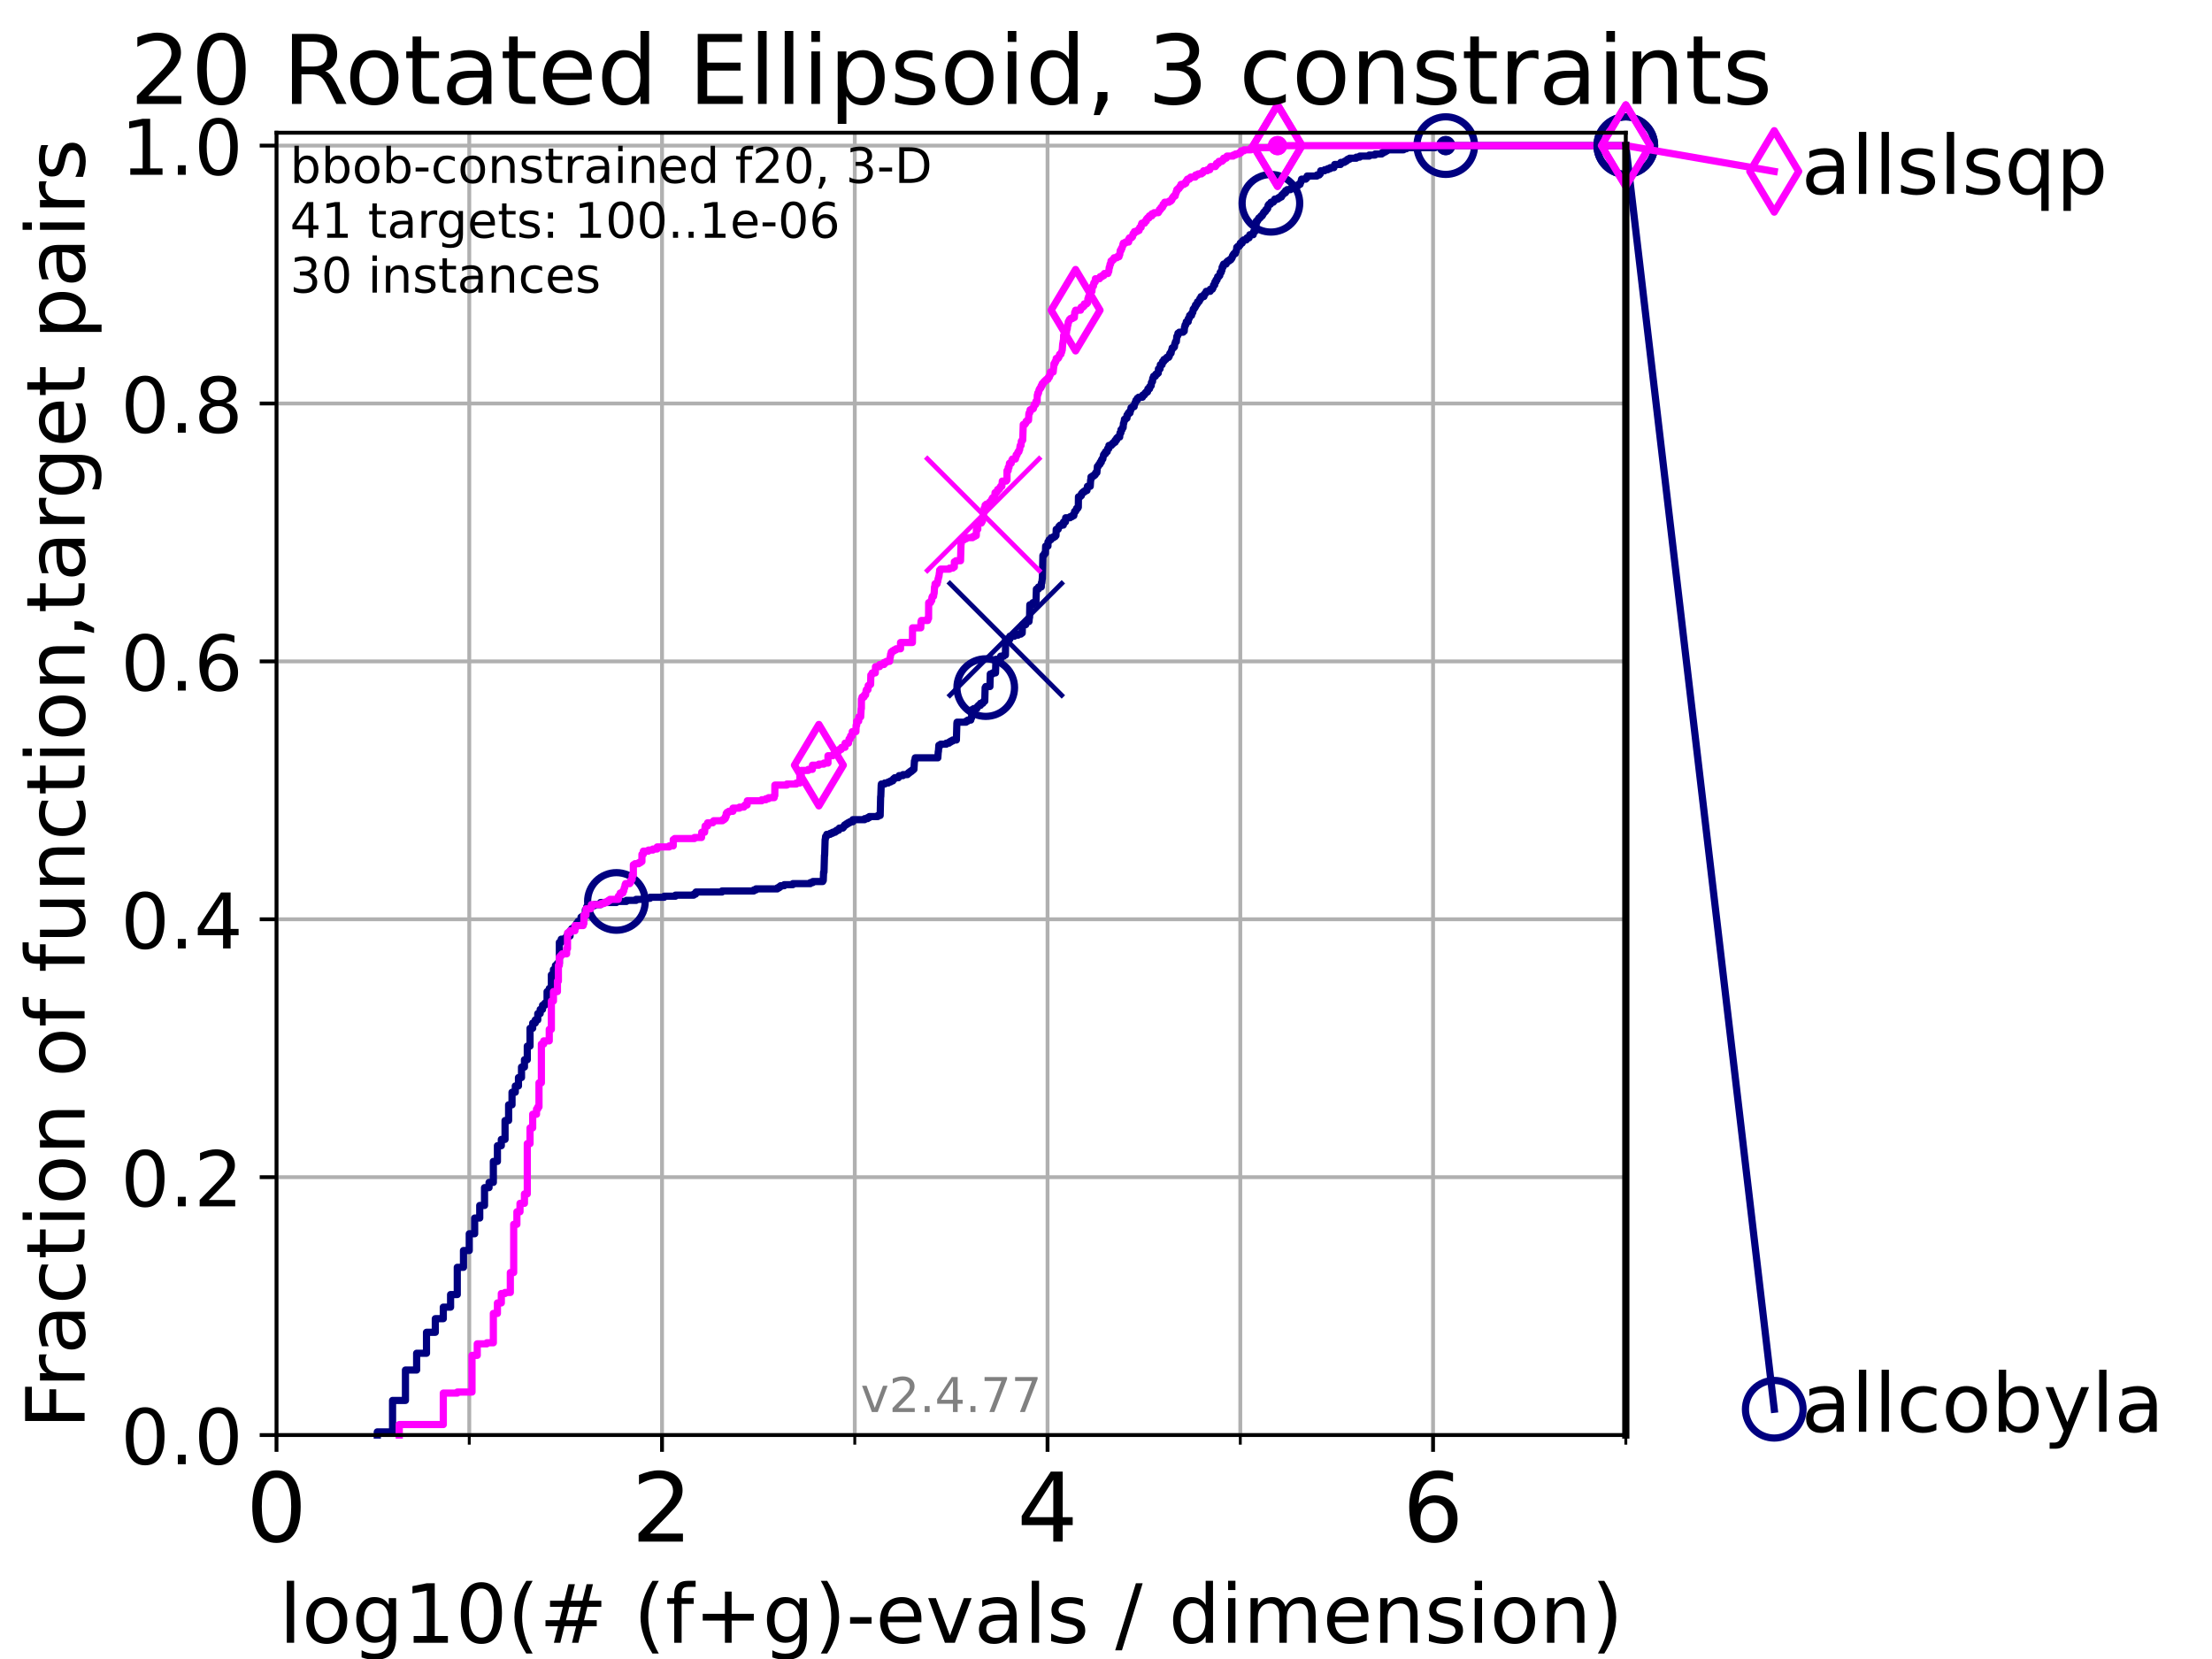 <?xml version="1.0" encoding="utf-8" standalone="no"?>
<!DOCTYPE svg PUBLIC "-//W3C//DTD SVG 1.1//EN"
  "http://www.w3.org/Graphics/SVG/1.1/DTD/svg11.dtd">
<!-- Created with matplotlib (https://matplotlib.org/) -->
<svg height="345.6pt" version="1.1" viewBox="0 0 460.8 345.6" width="460.8pt" xmlns="http://www.w3.org/2000/svg" xmlns:xlink="http://www.w3.org/1999/xlink">
 <defs>
  <style type="text/css">*{stroke-linecap:butt;stroke-linejoin:round;}</style>
 </defs>
 <g id="figure_1">
  <g id="patch_1">
   <path d="M 0 345.6 
L 460.8 345.6 
L 460.8 0 
L 0 0 
z
" style="fill:#ffffff;"/>
  </g>
  <g id="axes_1">
   <g id="patch_2">
    <path d="M 57.6 298.944 
L 338.688 298.944 
L 338.688 27.648 
L 57.6 27.648 
z
" style="fill:#ffffff;"/>
   </g>
   <g id="matplotlib.axis_1">
    <g id="xtick_1">
     <g id="line2d_1">
      <path clip-path="url(#p0fe95730db)" d="M 57.6 298.944 
L 57.6 27.648 
" style="fill:none;stroke:#b0b0b0;stroke-linecap:square;stroke-width:0.8;"/>
     </g>
     <g id="line2d_2">
      <defs>
       <path d="M 0 0 
L 0 3.5 
" id="mc4ded2d69a" style="stroke:#000000;stroke-width:0.8;"/>
      </defs>
      <g>
       <use style="stroke:#000000;stroke-width:0.8;" x="57.6" xlink:href="#mc4ded2d69a" y="298.944"/>
      </g>
     </g>
     <g id="text_1">
      <!-- 0 -->
      <g transform="translate(51.237 321.141)scale(0.2 -0.2)">
       <defs>
        <path d="M 31.781 66.406 
Q 24.172 66.406 20.328 58.906 
Q 16.5 51.422 16.5 36.375 
Q 16.5 21.391 20.328 13.891 
Q 24.172 6.391 31.781 6.391 
Q 39.453 6.391 43.281 13.891 
Q 47.125 21.391 47.125 36.375 
Q 47.125 51.422 43.281 58.906 
Q 39.453 66.406 31.781 66.406 
z
M 31.781 74.219 
Q 44.047 74.219 50.516 64.516 
Q 56.984 54.828 56.984 36.375 
Q 56.984 17.969 50.516 8.266 
Q 44.047 -1.422 31.781 -1.422 
Q 19.531 -1.422 13.062 8.266 
Q 6.594 17.969 6.594 36.375 
Q 6.594 54.828 13.062 64.516 
Q 19.531 74.219 31.781 74.219 
z
" id="DejaVuSans-48"/>
       </defs>
       <use xlink:href="#DejaVuSans-48"/>
      </g>
     </g>
    </g>
    <g id="xtick_2">
     <g id="line2d_3">
      <path clip-path="url(#p0fe95730db)" d="M 137.911 298.944 
L 137.911 27.648 
" style="fill:none;stroke:#b0b0b0;stroke-linecap:square;stroke-width:0.8;"/>
     </g>
     <g id="line2d_4">
      <g>
       <use style="stroke:#000000;stroke-width:0.8;" x="137.911" xlink:href="#mc4ded2d69a" y="298.944"/>
      </g>
     </g>
     <g id="text_2">
      <!-- 2 -->
      <g transform="translate(131.548 321.141)scale(0.2 -0.2)">
       <defs>
        <path d="M 19.188 8.297 
L 53.609 8.297 
L 53.609 0 
L 7.328 0 
L 7.328 8.297 
Q 12.938 14.109 22.625 23.891 
Q 32.328 33.688 34.812 36.531 
Q 39.547 41.844 41.422 45.531 
Q 43.312 49.219 43.312 52.781 
Q 43.312 58.594 39.234 62.25 
Q 35.156 65.922 28.609 65.922 
Q 23.969 65.922 18.812 64.312 
Q 13.672 62.703 7.812 59.422 
L 7.812 69.391 
Q 13.766 71.781 18.938 73 
Q 24.125 74.219 28.422 74.219 
Q 39.75 74.219 46.484 68.547 
Q 53.219 62.891 53.219 53.422 
Q 53.219 48.922 51.531 44.891 
Q 49.859 40.875 45.406 35.406 
Q 44.188 33.984 37.641 27.219 
Q 31.109 20.453 19.188 8.297 
z
" id="DejaVuSans-50"/>
       </defs>
       <use xlink:href="#DejaVuSans-50"/>
      </g>
     </g>
    </g>
    <g id="xtick_3">
     <g id="line2d_5">
      <path clip-path="url(#p0fe95730db)" d="M 218.222 298.944 
L 218.222 27.648 
" style="fill:none;stroke:#b0b0b0;stroke-linecap:square;stroke-width:0.8;"/>
     </g>
     <g id="line2d_6">
      <g>
       <use style="stroke:#000000;stroke-width:0.8;" x="218.222" xlink:href="#mc4ded2d69a" y="298.944"/>
      </g>
     </g>
     <g id="text_3">
      <!-- 4 -->
      <g transform="translate(211.859 321.141)scale(0.2 -0.2)">
       <defs>
        <path d="M 37.797 64.312 
L 12.891 25.391 
L 37.797 25.391 
z
M 35.203 72.906 
L 47.609 72.906 
L 47.609 25.391 
L 58.016 25.391 
L 58.016 17.188 
L 47.609 17.188 
L 47.609 0 
L 37.797 0 
L 37.797 17.188 
L 4.891 17.188 
L 4.891 26.703 
z
" id="DejaVuSans-52"/>
       </defs>
       <use xlink:href="#DejaVuSans-52"/>
      </g>
     </g>
    </g>
    <g id="xtick_4">
     <g id="line2d_7">
      <path clip-path="url(#p0fe95730db)" d="M 298.533 298.944 
L 298.533 27.648 
" style="fill:none;stroke:#b0b0b0;stroke-linecap:square;stroke-width:0.8;"/>
     </g>
     <g id="line2d_8">
      <g>
       <use style="stroke:#000000;stroke-width:0.8;" x="298.533" xlink:href="#mc4ded2d69a" y="298.944"/>
      </g>
     </g>
     <g id="text_4">
      <!-- 6 -->
      <g transform="translate(292.17 321.141)scale(0.2 -0.2)">
       <defs>
        <path d="M 33.016 40.375 
Q 26.375 40.375 22.484 35.828 
Q 18.609 31.297 18.609 23.391 
Q 18.609 15.531 22.484 10.953 
Q 26.375 6.391 33.016 6.391 
Q 39.656 6.391 43.531 10.953 
Q 47.406 15.531 47.406 23.391 
Q 47.406 31.297 43.531 35.828 
Q 39.656 40.375 33.016 40.375 
z
M 52.594 71.297 
L 52.594 62.312 
Q 48.875 64.062 45.094 64.984 
Q 41.312 65.922 37.594 65.922 
Q 27.828 65.922 22.672 59.328 
Q 17.531 52.734 16.797 39.406 
Q 19.672 43.656 24.016 45.922 
Q 28.375 48.188 33.594 48.188 
Q 44.578 48.188 50.953 41.516 
Q 57.328 34.859 57.328 23.391 
Q 57.328 12.156 50.688 5.359 
Q 44.047 -1.422 33.016 -1.422 
Q 20.359 -1.422 13.672 8.266 
Q 6.984 17.969 6.984 36.375 
Q 6.984 53.656 15.188 63.938 
Q 23.391 74.219 37.203 74.219 
Q 40.922 74.219 44.703 73.484 
Q 48.484 72.75 52.594 71.297 
z
" id="DejaVuSans-54"/>
       </defs>
       <use xlink:href="#DejaVuSans-54"/>
      </g>
     </g>
    </g>
    <g id="xtick_5">
     <g id="line2d_9">
      <path clip-path="url(#p0fe95730db)" d="M 97.755 298.944 
L 97.755 27.648 
" style="fill:none;stroke:#b0b0b0;stroke-linecap:square;stroke-width:0.8;"/>
     </g>
     <g id="line2d_10">
      <defs>
       <path d="M 0 0 
L 0 2 
" id="m2b71807fcb" style="stroke:#000000;stroke-width:0.6;"/>
      </defs>
      <g>
       <use style="stroke:#000000;stroke-width:0.6;" x="97.755" xlink:href="#m2b71807fcb" y="298.944"/>
      </g>
     </g>
    </g>
    <g id="xtick_6">
     <g id="line2d_11">
      <path clip-path="url(#p0fe95730db)" d="M 178.066 298.944 
L 178.066 27.648 
" style="fill:none;stroke:#b0b0b0;stroke-linecap:square;stroke-width:0.8;"/>
     </g>
     <g id="line2d_12">
      <g>
       <use style="stroke:#000000;stroke-width:0.6;" x="178.066" xlink:href="#m2b71807fcb" y="298.944"/>
      </g>
     </g>
    </g>
    <g id="xtick_7">
     <g id="line2d_13">
      <path clip-path="url(#p0fe95730db)" d="M 258.377 298.944 
L 258.377 27.648 
" style="fill:none;stroke:#b0b0b0;stroke-linecap:square;stroke-width:0.8;"/>
     </g>
     <g id="line2d_14">
      <g>
       <use style="stroke:#000000;stroke-width:0.6;" x="258.377" xlink:href="#m2b71807fcb" y="298.944"/>
      </g>
     </g>
    </g>
    <g id="xtick_8">
     <g id="line2d_15">
      <path clip-path="url(#p0fe95730db)" d="M 338.688 298.944 
L 338.688 27.648 
" style="fill:none;stroke:#b0b0b0;stroke-linecap:square;stroke-width:0.8;"/>
     </g>
     <g id="line2d_16">
      <g>
       <use style="stroke:#000000;stroke-width:0.6;" x="338.688" xlink:href="#m2b71807fcb" y="298.944"/>
      </g>
     </g>
    </g>
    <g id="text_5">
     <!-- log10(# (f+g)-evals / dimension) -->
     <g transform="translate(58.145 342.218)scale(0.17 -0.17)">
      <defs>
       <path d="M 9.422 75.984 
L 18.406 75.984 
L 18.406 0 
L 9.422 0 
z
" id="DejaVuSans-108"/>
       <path d="M 30.609 48.391 
Q 23.391 48.391 19.188 42.75 
Q 14.984 37.109 14.984 27.297 
Q 14.984 17.484 19.156 11.844 
Q 23.344 6.203 30.609 6.203 
Q 37.797 6.203 41.984 11.859 
Q 46.188 17.531 46.188 27.297 
Q 46.188 37.016 41.984 42.703 
Q 37.797 48.391 30.609 48.391 
z
M 30.609 56 
Q 42.328 56 49.016 48.375 
Q 55.719 40.766 55.719 27.297 
Q 55.719 13.875 49.016 6.219 
Q 42.328 -1.422 30.609 -1.422 
Q 18.844 -1.422 12.172 6.219 
Q 5.516 13.875 5.516 27.297 
Q 5.516 40.766 12.172 48.375 
Q 18.844 56 30.609 56 
z
" id="DejaVuSans-111"/>
       <path d="M 45.406 27.984 
Q 45.406 37.75 41.375 43.109 
Q 37.359 48.484 30.078 48.484 
Q 22.859 48.484 18.828 43.109 
Q 14.797 37.75 14.797 27.984 
Q 14.797 18.266 18.828 12.891 
Q 22.859 7.516 30.078 7.516 
Q 37.359 7.516 41.375 12.891 
Q 45.406 18.266 45.406 27.984 
z
M 54.391 6.781 
Q 54.391 -7.172 48.188 -13.984 
Q 42 -20.797 29.203 -20.797 
Q 24.469 -20.797 20.266 -20.094 
Q 16.062 -19.391 12.109 -17.922 
L 12.109 -9.188 
Q 16.062 -11.328 19.922 -12.344 
Q 23.781 -13.375 27.781 -13.375 
Q 36.625 -13.375 41.016 -8.766 
Q 45.406 -4.156 45.406 5.172 
L 45.406 9.625 
Q 42.625 4.781 38.281 2.391 
Q 33.938 0 27.875 0 
Q 17.828 0 11.672 7.656 
Q 5.516 15.328 5.516 27.984 
Q 5.516 40.672 11.672 48.328 
Q 17.828 56 27.875 56 
Q 33.938 56 38.281 53.609 
Q 42.625 51.219 45.406 46.391 
L 45.406 54.688 
L 54.391 54.688 
z
" id="DejaVuSans-103"/>
       <path d="M 12.406 8.297 
L 28.516 8.297 
L 28.516 63.922 
L 10.984 60.406 
L 10.984 69.391 
L 28.422 72.906 
L 38.281 72.906 
L 38.281 8.297 
L 54.391 8.297 
L 54.391 0 
L 12.406 0 
z
" id="DejaVuSans-49"/>
       <path d="M 31 75.875 
Q 24.469 64.656 21.281 53.656 
Q 18.109 42.672 18.109 31.391 
Q 18.109 20.125 21.312 9.062 
Q 24.516 -2 31 -13.188 
L 23.188 -13.188 
Q 15.875 -1.703 12.234 9.375 
Q 8.594 20.453 8.594 31.391 
Q 8.594 42.281 12.203 53.312 
Q 15.828 64.359 23.188 75.875 
z
" id="DejaVuSans-40"/>
       <path d="M 51.125 44 
L 36.922 44 
L 32.812 27.688 
L 47.125 27.688 
z
M 43.797 71.781 
L 38.719 51.516 
L 52.984 51.516 
L 58.109 71.781 
L 65.922 71.781 
L 60.891 51.516 
L 76.125 51.516 
L 76.125 44 
L 58.984 44 
L 54.984 27.688 
L 70.516 27.688 
L 70.516 20.219 
L 53.078 20.219 
L 48 0 
L 40.188 0 
L 45.219 20.219 
L 30.906 20.219 
L 25.875 0 
L 18.016 0 
L 23.094 20.219 
L 7.719 20.219 
L 7.719 27.688 
L 24.906 27.688 
L 29 44 
L 13.281 44 
L 13.281 51.516 
L 30.906 51.516 
L 35.891 71.781 
z
" id="DejaVuSans-35"/>
       <path id="DejaVuSans-32"/>
       <path d="M 37.109 75.984 
L 37.109 68.5 
L 28.516 68.5 
Q 23.688 68.5 21.797 66.547 
Q 19.922 64.594 19.922 59.516 
L 19.922 54.688 
L 34.719 54.688 
L 34.719 47.703 
L 19.922 47.703 
L 19.922 0 
L 10.891 0 
L 10.891 47.703 
L 2.297 47.703 
L 2.297 54.688 
L 10.891 54.688 
L 10.891 58.5 
Q 10.891 67.625 15.141 71.797 
Q 19.391 75.984 28.609 75.984 
z
" id="DejaVuSans-102"/>
       <path d="M 46 62.703 
L 46 35.5 
L 73.188 35.5 
L 73.188 27.203 
L 46 27.203 
L 46 0 
L 37.797 0 
L 37.797 27.203 
L 10.594 27.203 
L 10.594 35.5 
L 37.797 35.5 
L 37.797 62.703 
z
" id="DejaVuSans-43"/>
       <path d="M 8.016 75.875 
L 15.828 75.875 
Q 23.141 64.359 26.781 53.312 
Q 30.422 42.281 30.422 31.391 
Q 30.422 20.453 26.781 9.375 
Q 23.141 -1.703 15.828 -13.188 
L 8.016 -13.188 
Q 14.5 -2 17.703 9.062 
Q 20.906 20.125 20.906 31.391 
Q 20.906 42.672 17.703 53.656 
Q 14.5 64.656 8.016 75.875 
z
" id="DejaVuSans-41"/>
       <path d="M 4.891 31.391 
L 31.203 31.391 
L 31.203 23.391 
L 4.891 23.391 
z
" id="DejaVuSans-45"/>
       <path d="M 56.203 29.594 
L 56.203 25.203 
L 14.891 25.203 
Q 15.484 15.922 20.484 11.062 
Q 25.484 6.203 34.422 6.203 
Q 39.594 6.203 44.453 7.469 
Q 49.312 8.734 54.109 11.281 
L 54.109 2.781 
Q 49.266 0.734 44.188 -0.344 
Q 39.109 -1.422 33.891 -1.422 
Q 20.797 -1.422 13.156 6.188 
Q 5.516 13.812 5.516 26.812 
Q 5.516 40.234 12.766 48.109 
Q 20.016 56 32.328 56 
Q 43.359 56 49.781 48.891 
Q 56.203 41.797 56.203 29.594 
z
M 47.219 32.234 
Q 47.125 39.594 43.094 43.984 
Q 39.062 48.391 32.422 48.391 
Q 24.906 48.391 20.391 44.141 
Q 15.875 39.891 15.188 32.172 
z
" id="DejaVuSans-101"/>
       <path d="M 2.984 54.688 
L 12.5 54.688 
L 29.594 8.797 
L 46.688 54.688 
L 56.203 54.688 
L 35.688 0 
L 23.484 0 
z
" id="DejaVuSans-118"/>
       <path d="M 34.281 27.484 
Q 23.391 27.484 19.188 25 
Q 14.984 22.516 14.984 16.5 
Q 14.984 11.719 18.141 8.906 
Q 21.297 6.109 26.703 6.109 
Q 34.188 6.109 38.703 11.406 
Q 43.219 16.703 43.219 25.484 
L 43.219 27.484 
z
M 52.203 31.203 
L 52.203 0 
L 43.219 0 
L 43.219 8.297 
Q 40.141 3.328 35.547 0.953 
Q 30.953 -1.422 24.312 -1.422 
Q 15.922 -1.422 10.953 3.297 
Q 6 8.016 6 15.922 
Q 6 25.141 12.172 29.828 
Q 18.359 34.516 30.609 34.516 
L 43.219 34.516 
L 43.219 35.406 
Q 43.219 41.609 39.141 45 
Q 35.062 48.391 27.688 48.391 
Q 23 48.391 18.547 47.266 
Q 14.109 46.141 10.016 43.891 
L 10.016 52.203 
Q 14.938 54.109 19.578 55.047 
Q 24.219 56 28.609 56 
Q 40.484 56 46.344 49.844 
Q 52.203 43.703 52.203 31.203 
z
" id="DejaVuSans-97"/>
       <path d="M 44.281 53.078 
L 44.281 44.578 
Q 40.484 46.531 36.375 47.5 
Q 32.281 48.484 27.875 48.484 
Q 21.188 48.484 17.844 46.438 
Q 14.5 44.391 14.5 40.281 
Q 14.5 37.156 16.891 35.375 
Q 19.281 33.594 26.516 31.984 
L 29.594 31.297 
Q 39.156 29.25 43.188 25.516 
Q 47.219 21.781 47.219 15.094 
Q 47.219 7.469 41.188 3.016 
Q 35.156 -1.422 24.609 -1.422 
Q 20.219 -1.422 15.453 -0.562 
Q 10.688 0.297 5.422 2 
L 5.422 11.281 
Q 10.406 8.688 15.234 7.391 
Q 20.062 6.109 24.812 6.109 
Q 31.156 6.109 34.562 8.281 
Q 37.984 10.453 37.984 14.406 
Q 37.984 18.062 35.516 20.016 
Q 33.062 21.969 24.703 23.781 
L 21.578 24.516 
Q 13.234 26.266 9.516 29.906 
Q 5.812 33.547 5.812 39.891 
Q 5.812 47.609 11.281 51.797 
Q 16.75 56 26.812 56 
Q 31.781 56 36.172 55.266 
Q 40.578 54.547 44.281 53.078 
z
" id="DejaVuSans-115"/>
       <path d="M 25.391 72.906 
L 33.688 72.906 
L 8.297 -9.281 
L 0 -9.281 
z
" id="DejaVuSans-47"/>
       <path d="M 45.406 46.391 
L 45.406 75.984 
L 54.391 75.984 
L 54.391 0 
L 45.406 0 
L 45.406 8.203 
Q 42.578 3.328 38.25 0.953 
Q 33.938 -1.422 27.875 -1.422 
Q 17.969 -1.422 11.734 6.484 
Q 5.516 14.406 5.516 27.297 
Q 5.516 40.188 11.734 48.094 
Q 17.969 56 27.875 56 
Q 33.938 56 38.25 53.625 
Q 42.578 51.266 45.406 46.391 
z
M 14.797 27.297 
Q 14.797 17.391 18.875 11.75 
Q 22.953 6.109 30.078 6.109 
Q 37.203 6.109 41.297 11.75 
Q 45.406 17.391 45.406 27.297 
Q 45.406 37.203 41.297 42.844 
Q 37.203 48.484 30.078 48.484 
Q 22.953 48.484 18.875 42.844 
Q 14.797 37.203 14.797 27.297 
z
" id="DejaVuSans-100"/>
       <path d="M 9.422 54.688 
L 18.406 54.688 
L 18.406 0 
L 9.422 0 
z
M 9.422 75.984 
L 18.406 75.984 
L 18.406 64.594 
L 9.422 64.594 
z
" id="DejaVuSans-105"/>
       <path d="M 52 44.188 
Q 55.375 50.25 60.062 53.125 
Q 64.75 56 71.094 56 
Q 79.641 56 84.281 50.016 
Q 88.922 44.047 88.922 33.016 
L 88.922 0 
L 79.891 0 
L 79.891 32.719 
Q 79.891 40.578 77.094 44.375 
Q 74.312 48.188 68.609 48.188 
Q 61.625 48.188 57.562 43.547 
Q 53.516 38.922 53.516 30.906 
L 53.516 0 
L 44.484 0 
L 44.484 32.719 
Q 44.484 40.625 41.703 44.406 
Q 38.922 48.188 33.109 48.188 
Q 26.219 48.188 22.156 43.531 
Q 18.109 38.875 18.109 30.906 
L 18.109 0 
L 9.078 0 
L 9.078 54.688 
L 18.109 54.688 
L 18.109 46.188 
Q 21.188 51.219 25.484 53.609 
Q 29.781 56 35.688 56 
Q 41.656 56 45.828 52.969 
Q 50 49.953 52 44.188 
z
" id="DejaVuSans-109"/>
       <path d="M 54.891 33.016 
L 54.891 0 
L 45.906 0 
L 45.906 32.719 
Q 45.906 40.484 42.875 44.328 
Q 39.844 48.188 33.797 48.188 
Q 26.516 48.188 22.312 43.547 
Q 18.109 38.922 18.109 30.906 
L 18.109 0 
L 9.078 0 
L 9.078 54.688 
L 18.109 54.688 
L 18.109 46.188 
Q 21.344 51.125 25.703 53.562 
Q 30.078 56 35.797 56 
Q 45.219 56 50.047 50.172 
Q 54.891 44.344 54.891 33.016 
z
" id="DejaVuSans-110"/>
      </defs>
      <use xlink:href="#DejaVuSans-108"/>
      <use x="27.783" xlink:href="#DejaVuSans-111"/>
      <use x="88.965" xlink:href="#DejaVuSans-103"/>
      <use x="152.441" xlink:href="#DejaVuSans-49"/>
      <use x="216.064" xlink:href="#DejaVuSans-48"/>
      <use x="279.688" xlink:href="#DejaVuSans-40"/>
      <use x="318.701" xlink:href="#DejaVuSans-35"/>
      <use x="402.49" xlink:href="#DejaVuSans-32"/>
      <use x="434.277" xlink:href="#DejaVuSans-40"/>
      <use x="473.291" xlink:href="#DejaVuSans-102"/>
      <use x="508.496" xlink:href="#DejaVuSans-43"/>
      <use x="592.285" xlink:href="#DejaVuSans-103"/>
      <use x="655.762" xlink:href="#DejaVuSans-41"/>
      <use x="694.775" xlink:href="#DejaVuSans-45"/>
      <use x="730.859" xlink:href="#DejaVuSans-101"/>
      <use x="792.383" xlink:href="#DejaVuSans-118"/>
      <use x="851.562" xlink:href="#DejaVuSans-97"/>
      <use x="912.842" xlink:href="#DejaVuSans-108"/>
      <use x="940.625" xlink:href="#DejaVuSans-115"/>
      <use x="992.725" xlink:href="#DejaVuSans-32"/>
      <use x="1024.512" xlink:href="#DejaVuSans-47"/>
      <use x="1058.203" xlink:href="#DejaVuSans-32"/>
      <use x="1089.99" xlink:href="#DejaVuSans-100"/>
      <use x="1153.467" xlink:href="#DejaVuSans-105"/>
      <use x="1181.25" xlink:href="#DejaVuSans-109"/>
      <use x="1278.662" xlink:href="#DejaVuSans-101"/>
      <use x="1340.186" xlink:href="#DejaVuSans-110"/>
      <use x="1403.564" xlink:href="#DejaVuSans-115"/>
      <use x="1455.664" xlink:href="#DejaVuSans-105"/>
      <use x="1483.447" xlink:href="#DejaVuSans-111"/>
      <use x="1544.629" xlink:href="#DejaVuSans-110"/>
      <use x="1608.008" xlink:href="#DejaVuSans-41"/>
     </g>
    </g>
   </g>
   <g id="matplotlib.axis_2">
    <g id="ytick_1">
     <g id="line2d_17">
      <path clip-path="url(#p0fe95730db)" d="M 57.6 298.944 
L 338.688 298.944 
" style="fill:none;stroke:#b0b0b0;stroke-linecap:square;stroke-width:0.8;"/>
     </g>
     <g id="line2d_18">
      <defs>
       <path d="M 0 0 
L -3.5 0 
" id="m4cbcd9042e" style="stroke:#000000;stroke-width:0.8;"/>
      </defs>
      <g>
       <use style="stroke:#000000;stroke-width:0.8;" x="57.6" xlink:href="#m4cbcd9042e" y="298.944"/>
      </g>
     </g>
     <g id="text_6">
      <!-- 0.0 -->
      <g transform="translate(25.155 305.023)scale(0.16 -0.16)">
       <defs>
        <path d="M 10.688 12.406 
L 21 12.406 
L 21 0 
L 10.688 0 
z
" id="DejaVuSans-46"/>
       </defs>
       <use xlink:href="#DejaVuSans-48"/>
       <use x="63.623" xlink:href="#DejaVuSans-46"/>
       <use x="95.41" xlink:href="#DejaVuSans-48"/>
      </g>
     </g>
    </g>
    <g id="ytick_2">
     <g id="line2d_19">
      <path clip-path="url(#p0fe95730db)" d="M 57.6 245.222 
L 338.688 245.222 
" style="fill:none;stroke:#b0b0b0;stroke-linecap:square;stroke-width:0.8;"/>
     </g>
     <g id="line2d_20">
      <g>
       <use style="stroke:#000000;stroke-width:0.8;" x="57.6" xlink:href="#m4cbcd9042e" y="245.222"/>
      </g>
     </g>
     <g id="text_7">
      <!-- 0.2 -->
      <g transform="translate(25.155 251.301)scale(0.16 -0.16)">
       <use xlink:href="#DejaVuSans-48"/>
       <use x="63.623" xlink:href="#DejaVuSans-46"/>
       <use x="95.41" xlink:href="#DejaVuSans-50"/>
      </g>
     </g>
    </g>
    <g id="ytick_3">
     <g id="line2d_21">
      <path clip-path="url(#p0fe95730db)" d="M 57.6 191.5 
L 338.688 191.5 
" style="fill:none;stroke:#b0b0b0;stroke-linecap:square;stroke-width:0.8;"/>
     </g>
     <g id="line2d_22">
      <g>
       <use style="stroke:#000000;stroke-width:0.8;" x="57.6" xlink:href="#m4cbcd9042e" y="191.5"/>
      </g>
     </g>
     <g id="text_8">
      <!-- 0.4 -->
      <g transform="translate(25.155 197.579)scale(0.16 -0.16)">
       <use xlink:href="#DejaVuSans-48"/>
       <use x="63.623" xlink:href="#DejaVuSans-46"/>
       <use x="95.41" xlink:href="#DejaVuSans-52"/>
      </g>
     </g>
    </g>
    <g id="ytick_4">
     <g id="line2d_23">
      <path clip-path="url(#p0fe95730db)" d="M 57.6 137.778 
L 338.688 137.778 
" style="fill:none;stroke:#b0b0b0;stroke-linecap:square;stroke-width:0.8;"/>
     </g>
     <g id="line2d_24">
      <g>
       <use style="stroke:#000000;stroke-width:0.8;" x="57.6" xlink:href="#m4cbcd9042e" y="137.778"/>
      </g>
     </g>
     <g id="text_9">
      <!-- 0.6 -->
      <g transform="translate(25.155 143.857)scale(0.16 -0.16)">
       <use xlink:href="#DejaVuSans-48"/>
       <use x="63.623" xlink:href="#DejaVuSans-46"/>
       <use x="95.41" xlink:href="#DejaVuSans-54"/>
      </g>
     </g>
    </g>
    <g id="ytick_5">
     <g id="line2d_25">
      <path clip-path="url(#p0fe95730db)" d="M 57.6 84.056 
L 338.688 84.056 
" style="fill:none;stroke:#b0b0b0;stroke-linecap:square;stroke-width:0.8;"/>
     </g>
     <g id="line2d_26">
      <g>
       <use style="stroke:#000000;stroke-width:0.8;" x="57.6" xlink:href="#m4cbcd9042e" y="84.056"/>
      </g>
     </g>
     <g id="text_10">
      <!-- 0.8 -->
      <g transform="translate(25.155 90.135)scale(0.16 -0.16)">
       <defs>
        <path d="M 31.781 34.625 
Q 24.75 34.625 20.719 30.859 
Q 16.703 27.094 16.703 20.516 
Q 16.703 13.922 20.719 10.156 
Q 24.75 6.391 31.781 6.391 
Q 38.812 6.391 42.859 10.172 
Q 46.922 13.969 46.922 20.516 
Q 46.922 27.094 42.891 30.859 
Q 38.875 34.625 31.781 34.625 
z
M 21.922 38.812 
Q 15.578 40.375 12.031 44.719 
Q 8.5 49.078 8.5 55.328 
Q 8.5 64.062 14.719 69.141 
Q 20.953 74.219 31.781 74.219 
Q 42.672 74.219 48.875 69.141 
Q 55.078 64.062 55.078 55.328 
Q 55.078 49.078 51.531 44.719 
Q 48 40.375 41.703 38.812 
Q 48.828 37.156 52.797 32.312 
Q 56.781 27.484 56.781 20.516 
Q 56.781 9.906 50.312 4.234 
Q 43.844 -1.422 31.781 -1.422 
Q 19.734 -1.422 13.25 4.234 
Q 6.781 9.906 6.781 20.516 
Q 6.781 27.484 10.781 32.312 
Q 14.797 37.156 21.922 38.812 
z
M 18.312 54.391 
Q 18.312 48.734 21.844 45.562 
Q 25.391 42.391 31.781 42.391 
Q 38.141 42.391 41.719 45.562 
Q 45.312 48.734 45.312 54.391 
Q 45.312 60.062 41.719 63.234 
Q 38.141 66.406 31.781 66.406 
Q 25.391 66.406 21.844 63.234 
Q 18.312 60.062 18.312 54.391 
z
" id="DejaVuSans-56"/>
       </defs>
       <use xlink:href="#DejaVuSans-48"/>
       <use x="63.623" xlink:href="#DejaVuSans-46"/>
       <use x="95.41" xlink:href="#DejaVuSans-56"/>
      </g>
     </g>
    </g>
    <g id="ytick_6">
     <g id="line2d_27">
      <path clip-path="url(#p0fe95730db)" d="M 57.6 30.334 
L 338.688 30.334 
" style="fill:none;stroke:#b0b0b0;stroke-linecap:square;stroke-width:0.8;"/>
     </g>
     <g id="line2d_28">
      <g>
       <use style="stroke:#000000;stroke-width:0.8;" x="57.6" xlink:href="#m4cbcd9042e" y="30.334"/>
      </g>
     </g>
     <g id="text_11">
      <!-- 1.0 -->
      <g transform="translate(25.155 36.413)scale(0.16 -0.16)">
       <use xlink:href="#DejaVuSans-49"/>
       <use x="63.623" xlink:href="#DejaVuSans-46"/>
       <use x="95.41" xlink:href="#DejaVuSans-48"/>
      </g>
     </g>
    </g>
    <g id="text_12">
     <!-- Fraction of function,target pairs -->
     <g transform="translate(17.62 297.681)rotate(-90)scale(0.17 -0.17)">
      <defs>
       <path d="M 9.812 72.906 
L 51.703 72.906 
L 51.703 64.594 
L 19.672 64.594 
L 19.672 43.109 
L 48.578 43.109 
L 48.578 34.812 
L 19.672 34.812 
L 19.672 0 
L 9.812 0 
z
" id="DejaVuSans-70"/>
       <path d="M 41.109 46.297 
Q 39.594 47.172 37.812 47.578 
Q 36.031 48 33.891 48 
Q 26.266 48 22.188 43.047 
Q 18.109 38.094 18.109 28.812 
L 18.109 0 
L 9.078 0 
L 9.078 54.688 
L 18.109 54.688 
L 18.109 46.188 
Q 20.953 51.172 25.484 53.578 
Q 30.031 56 36.531 56 
Q 37.453 56 38.578 55.875 
Q 39.703 55.766 41.062 55.516 
z
" id="DejaVuSans-114"/>
       <path d="M 48.781 52.594 
L 48.781 44.188 
Q 44.969 46.297 41.141 47.344 
Q 37.312 48.391 33.406 48.391 
Q 24.656 48.391 19.812 42.844 
Q 14.984 37.312 14.984 27.297 
Q 14.984 17.281 19.812 11.734 
Q 24.656 6.203 33.406 6.203 
Q 37.312 6.203 41.141 7.25 
Q 44.969 8.297 48.781 10.406 
L 48.781 2.094 
Q 45.016 0.344 40.984 -0.531 
Q 36.969 -1.422 32.422 -1.422 
Q 20.062 -1.422 12.781 6.344 
Q 5.516 14.109 5.516 27.297 
Q 5.516 40.672 12.859 48.328 
Q 20.219 56 33.016 56 
Q 37.156 56 41.109 55.141 
Q 45.062 54.297 48.781 52.594 
z
" id="DejaVuSans-99"/>
       <path d="M 18.312 70.219 
L 18.312 54.688 
L 36.812 54.688 
L 36.812 47.703 
L 18.312 47.703 
L 18.312 18.016 
Q 18.312 11.328 20.141 9.422 
Q 21.969 7.516 27.594 7.516 
L 36.812 7.516 
L 36.812 0 
L 27.594 0 
Q 17.188 0 13.234 3.875 
Q 9.281 7.766 9.281 18.016 
L 9.281 47.703 
L 2.688 47.703 
L 2.688 54.688 
L 9.281 54.688 
L 9.281 70.219 
z
" id="DejaVuSans-116"/>
       <path d="M 8.5 21.578 
L 8.5 54.688 
L 17.484 54.688 
L 17.484 21.922 
Q 17.484 14.156 20.5 10.266 
Q 23.531 6.391 29.594 6.391 
Q 36.859 6.391 41.078 11.031 
Q 45.312 15.672 45.312 23.688 
L 45.312 54.688 
L 54.297 54.688 
L 54.297 0 
L 45.312 0 
L 45.312 8.406 
Q 42.047 3.422 37.719 1 
Q 33.406 -1.422 27.688 -1.422 
Q 18.266 -1.422 13.375 4.438 
Q 8.5 10.297 8.5 21.578 
z
M 31.109 56 
z
" id="DejaVuSans-117"/>
       <path d="M 11.719 12.406 
L 22.016 12.406 
L 22.016 4 
L 14.016 -11.625 
L 7.719 -11.625 
L 11.719 4 
z
" id="DejaVuSans-44"/>
       <path d="M 18.109 8.203 
L 18.109 -20.797 
L 9.078 -20.797 
L 9.078 54.688 
L 18.109 54.688 
L 18.109 46.391 
Q 20.953 51.266 25.266 53.625 
Q 29.594 56 35.594 56 
Q 45.562 56 51.781 48.094 
Q 58.016 40.188 58.016 27.297 
Q 58.016 14.406 51.781 6.484 
Q 45.562 -1.422 35.594 -1.422 
Q 29.594 -1.422 25.266 0.953 
Q 20.953 3.328 18.109 8.203 
z
M 48.688 27.297 
Q 48.688 37.203 44.609 42.844 
Q 40.531 48.484 33.406 48.484 
Q 26.266 48.484 22.188 42.844 
Q 18.109 37.203 18.109 27.297 
Q 18.109 17.391 22.188 11.75 
Q 26.266 6.109 33.406 6.109 
Q 40.531 6.109 44.609 11.75 
Q 48.688 17.391 48.688 27.297 
z
" id="DejaVuSans-112"/>
      </defs>
      <use xlink:href="#DejaVuSans-70"/>
      <use x="50.27" xlink:href="#DejaVuSans-114"/>
      <use x="91.383" xlink:href="#DejaVuSans-97"/>
      <use x="152.662" xlink:href="#DejaVuSans-99"/>
      <use x="207.643" xlink:href="#DejaVuSans-116"/>
      <use x="246.852" xlink:href="#DejaVuSans-105"/>
      <use x="274.635" xlink:href="#DejaVuSans-111"/>
      <use x="335.816" xlink:href="#DejaVuSans-110"/>
      <use x="399.195" xlink:href="#DejaVuSans-32"/>
      <use x="430.982" xlink:href="#DejaVuSans-111"/>
      <use x="492.164" xlink:href="#DejaVuSans-102"/>
      <use x="527.369" xlink:href="#DejaVuSans-32"/>
      <use x="559.156" xlink:href="#DejaVuSans-102"/>
      <use x="594.361" xlink:href="#DejaVuSans-117"/>
      <use x="657.74" xlink:href="#DejaVuSans-110"/>
      <use x="721.119" xlink:href="#DejaVuSans-99"/>
      <use x="776.1" xlink:href="#DejaVuSans-116"/>
      <use x="815.309" xlink:href="#DejaVuSans-105"/>
      <use x="843.092" xlink:href="#DejaVuSans-111"/>
      <use x="904.273" xlink:href="#DejaVuSans-110"/>
      <use x="967.652" xlink:href="#DejaVuSans-44"/>
      <use x="999.439" xlink:href="#DejaVuSans-116"/>
      <use x="1038.648" xlink:href="#DejaVuSans-97"/>
      <use x="1099.928" xlink:href="#DejaVuSans-114"/>
      <use x="1139.291" xlink:href="#DejaVuSans-103"/>
      <use x="1202.768" xlink:href="#DejaVuSans-101"/>
      <use x="1264.291" xlink:href="#DejaVuSans-116"/>
      <use x="1303.5" xlink:href="#DejaVuSans-32"/>
      <use x="1335.287" xlink:href="#DejaVuSans-112"/>
      <use x="1398.764" xlink:href="#DejaVuSans-97"/>
      <use x="1460.043" xlink:href="#DejaVuSans-105"/>
      <use x="1487.826" xlink:href="#DejaVuSans-114"/>
      <use x="1528.939" xlink:href="#DejaVuSans-115"/>
     </g>
    </g>
   </g>
   <g id="line2d_29">
    <defs>
     <path d="M 0 1.5 
C 0.398 1.5 0.779 1.342 1.061 1.061 
C 1.342 0.779 1.5 0.398 1.5 0 
C 1.5 -0.398 1.342 -0.779 1.061 -1.061 
C 0.779 -1.342 0.398 -1.5 0 -1.5 
C -0.398 -1.5 -0.779 -1.342 -1.061 -1.061 
C -1.342 -0.779 -1.5 -0.398 -1.5 0 
C -1.5 0.398 -1.342 0.779 -1.061 1.061 
C -0.779 1.342 -0.398 1.5 0 1.5 
z
" id="m2639463c89" style="stroke:#000080;"/>
    </defs>
    <g>
     <use style="fill:#000080;stroke:#000080;" x="301.175" xlink:href="#m2639463c89" y="30.334"/>
     <use style="fill:#000080;stroke:#000080;" x="301.175" xlink:href="#m2639463c89" y="30.334"/>
    </g>
   </g>
   <g id="line2d_30">
    <path d="M 78.596 298.944 
L 78.596 298.289 
L 81.776 298.289 
L 81.776 291.737 
L 84.464 291.737 
L 84.464 285.404 
L 86.793 285.404 
L 86.793 281.91 
L 88.847 281.91 
L 88.847 277.543 
L 90.684 277.543 
L 90.684 274.704 
L 92.347 274.704 
L 92.347 272.301 
L 93.864 272.301 
L 93.864 269.681 
L 95.26 269.681 
L 95.26 264.003 
L 96.552 264.003 
L 96.552 260.509 
L 97.755 260.509 
L 97.755 257.015 
L 98.881 257.015 
L 98.881 253.739 
L 99.938 253.739 
L 99.938 251.118 
L 100.935 251.118 
L 100.935 247.406 
L 101.878 247.406 
L 101.878 246.314 
L 102.772 246.314 
L 102.772 241.946 
L 103.623 241.946 
L 103.623 238.671 
L 104.435 238.671 
L 104.435 237.36 
L 105.21 237.36 
L 105.21 233.429 
L 105.952 233.429 
L 105.952 230.154 
L 106.664 230.154 
L 106.664 227.533 
L 107.348 227.533 
L 107.348 226.223 
L 108.006 226.223 
L 108.006 224.476 
L 108.64 224.476 
L 108.64 222.292 
L 109.252 222.292 
L 109.252 220.763 
L 109.843 220.763 
L 109.843 217.924 
L 110.415 217.924 
L 110.415 214.212 
L 110.969 214.212 
L 110.969 213.12 
L 111.506 213.12 
L 111.506 212.465 
L 112.026 212.465 
L 112.026 211.154 
L 112.532 211.154 
L 112.532 210.281 
L 113.023 210.281 
L 113.023 209.407 
L 113.501 209.407 
L 113.501 208.971 
L 113.966 208.971 
L 113.966 206.568 
L 114.419 206.568 
L 114.419 205.913 
L 114.86 205.913 
L 114.86 203.074 
L 115.291 203.074 
L 115.291 201.982 
L 115.711 201.982 
L 115.711 201.109 
L 116.122 201.109 
L 116.122 200.672 
L 116.523 200.672 
L 116.523 196.304 
L 116.914 196.304 
L 116.914 195.649 
L 117.673 195.649 
L 117.673 195.431 
L 118.04 195.431 
L 118.04 194.994 
L 118.752 194.994 
L 118.752 193.902 
L 119.097 193.902 
L 119.097 193.465 
L 119.436 193.465 
L 119.436 193.247 
L 119.768 193.247 
L 119.768 193.029 
L 120.094 193.029 
L 120.094 192.374 
L 120.414 192.374 
L 120.414 191.937 
L 121.037 191.937 
L 121.037 191.063 
L 121.34 191.063 
L 121.34 190.845 
L 121.931 190.845 
L 121.931 189.535 
L 122.22 189.535 
L 122.22 188.879 
L 123.327 188.879 
L 123.327 188.661 
L 123.856 188.661 
L 123.856 188.443 
L 125.111 188.443 
L 125.111 188.006 
L 128.411 188.006 
L 128.411 187.788 
L 130.488 187.788 
L 130.488 187.569 
L 132.502 187.569 
L 132.502 187.351 
L 134.019 187.351 
L 134.019 187.132 
L 135.415 187.132 
L 135.415 186.914 
L 138.37 186.914 
L 138.37 186.696 
L 140.699 186.696 
L 140.699 186.477 
L 144.511 186.477 
L 144.511 186.259 
L 144.904 186.259 
L 144.982 185.822 
L 150.401 185.822 
L 150.401 185.604 
L 157.031 185.604 
L 157.031 185.385 
L 157.491 185.385 
L 157.491 185.167 
L 161.941 185.167 
L 161.941 184.949 
L 162.318 184.949 
L 162.318 184.73 
L 162.602 184.73 
L 162.602 184.512 
L 163.375 184.512 
L 163.375 184.293 
L 165.169 184.293 
L 165.169 184.075 
L 168.806 184.075 
L 168.806 183.857 
L 169.331 183.857 
L 169.331 183.638 
L 171.383 183.638 
L 171.383 183.42 
L 171.502 183.42 
L 171.57 181.673 
L 171.654 181.673 
L 171.755 178.179 
L 171.788 178.179 
L 171.888 174.903 
L 171.921 174.903 
L 171.987 174.248 
L 172.183 174.248 
L 172.232 173.811 
L 172.948 173.811 
L 172.948 173.593 
L 173.44 173.593 
L 173.44 173.374 
L 173.978 173.374 
L 173.978 173.156 
L 174.283 173.156 
L 174.283 172.938 
L 174.74 172.938 
L 174.74 172.719 
L 174.852 172.719 
L 174.852 172.501 
L 175.591 172.501 
L 175.591 172.282 
L 175.791 172.282 
L 175.791 172.064 
L 175.949 172.064 
L 175.949 171.846 
L 176.274 171.846 
L 176.274 171.627 
L 176.618 171.627 
L 176.618 171.409 
L 177.006 171.409 
L 177.006 171.191 
L 177.66 171.191 
L 177.66 170.754 
L 180.12 170.754 
L 180.12 170.535 
L 180.74 170.535 
L 180.74 170.317 
L 181.115 170.317 
L 181.115 170.099 
L 182.868 170.099 
L 182.868 169.88 
L 183.356 169.88 
L 183.45 165.949 
L 183.484 165.949 
L 183.569 163.547 
L 183.603 163.547 
L 183.603 163.329 
L 184.316 163.329 
L 184.316 163.11 
L 185.048 163.11 
L 185.048 162.892 
L 185.532 162.892 
L 185.532 162.674 
L 185.988 162.674 
L 185.988 162.455 
L 186.121 162.455 
L 186.121 162.237 
L 186.382 162.237 
L 186.382 162.018 
L 187.152 162.018 
L 187.152 161.8 
L 187.289 161.8 
L 187.289 161.582 
L 188.106 161.582 
L 188.106 161.363 
L 189.035 161.363 
L 189.035 161.145 
L 189.293 161.145 
L 189.293 160.927 
L 189.578 160.927 
L 189.578 160.708 
L 189.894 160.708 
L 189.894 160.49 
L 190.151 160.49 
L 190.151 160.271 
L 190.391 160.271 
L 190.494 158.524 
L 190.551 158.524 
L 190.658 157.869 
L 195.366 157.869 
L 195.457 156.559 
L 195.491 156.559 
L 195.581 155.249 
L 195.947 155.249 
L 195.947 155.03 
L 197.12 155.03 
L 197.12 154.812 
L 197.696 154.812 
L 197.696 154.593 
L 198.036 154.593 
L 198.036 154.375 
L 198.459 154.375 
L 198.459 154.157 
L 199.235 154.157 
L 199.334 150.663 
L 199.369 150.663 
L 199.369 150.444 
L 201.239 150.444 
L 201.239 150.226 
L 201.601 150.226 
L 201.601 150.007 
L 202.235 150.007 
L 202.276 149.571 
L 202.394 149.571 
L 202.48 147.824 
L 202.852 147.824 
L 202.852 147.605 
L 203.502 147.605 
L 203.61 147.168 
L 203.81 147.168 
L 203.81 146.95 
L 204.241 146.95 
L 204.243 146.513 
L 204.746 146.513 
L 204.746 146.295 
L 204.889 146.295 
L 204.889 146.077 
L 205.146 146.077 
L 205.22 143.238 
L 205.347 143.238 
L 205.347 143.019 
L 206.221 143.019 
L 206.292 140.399 
L 206.775 140.399 
L 206.775 140.18 
L 207.385 140.18 
L 207.472 137.341 
L 208.439 137.341 
L 208.451 136.686 
L 209.105 136.686 
L 209.105 136.468 
L 209.448 136.468 
L 209.495 133.192 
L 210.355 133.192 
L 210.373 132.537 
L 211.313 132.537 
L 211.313 132.319 
L 212.084 132.319 
L 212.084 132.1 
L 212.662 132.1 
L 212.662 131.882 
L 212.943 131.882 
L 212.999 130.135 
L 213.68 130.135 
L 213.723 129.48 
L 214.356 129.48 
L 214.446 128.606 
L 214.481 128.606 
L 214.528 125.985 
L 215.162 125.985 
L 215.162 125.549 
L 215.701 125.549 
L 215.701 125.33 
L 215.818 125.33 
L 215.899 122.71 
L 216.332 122.71 
L 216.336 122.273 
L 216.92 122.273 
L 216.947 121.399 
L 217.034 121.399 
L 217.125 120.526 
L 217.147 120.526 
L 217.255 115.721 
L 217.455 115.721 
L 217.455 115.503 
L 217.568 115.503 
L 217.568 115.285 
L 217.769 115.285 
L 217.826 113.756 
L 218.309 113.756 
L 218.31 112.883 
L 218.456 112.883 
L 218.554 112.446 
L 218.912 112.446 
L 218.96 112.009 
L 219.478 112.009 
L 219.478 111.791 
L 219.807 111.791 
L 219.807 111.572 
L 219.981 111.572 
L 220.032 110.262 
L 220.44 110.262 
L 220.528 109.825 
L 220.622 109.825 
L 220.622 109.607 
L 220.858 109.607 
L 220.858 109.388 
L 221.511 109.388 
L 221.546 108.733 
L 221.952 108.733 
L 221.997 107.86 
L 222.907 107.86 
L 222.907 107.641 
L 223.32 107.641 
L 223.32 107.423 
L 223.695 107.423 
L 223.806 106.768 
L 223.847 106.768 
L 223.847 106.549 
L 224.055 106.549 
L 224.055 106.331 
L 224.188 106.331 
L 224.273 105.894 
L 224.517 105.894 
L 224.517 105.676 
L 224.633 105.676 
L 224.663 103.492 
L 225.013 103.492 
L 225.013 103.274 
L 225.263 103.274 
L 225.282 102.837 
L 225.46 102.837 
L 225.46 102.619 
L 225.719 102.619 
L 225.719 102.4 
L 226.031 102.4 
L 226.031 102.182 
L 226.435 102.182 
L 226.531 101.308 
L 227.118 101.308 
L 227.199 99.998 
L 227.243 99.998 
L 227.277 99.343 
L 227.612 99.343 
L 227.612 99.124 
L 227.927 99.124 
L 227.927 98.906 
L 228.163 98.906 
L 228.25 98.469 
L 228.499 98.469 
L 228.606 97.159 
L 228.8 97.159 
L 228.8 96.941 
L 228.928 96.941 
L 228.928 96.722 
L 229.149 96.722 
L 229.189 96.285 
L 229.426 96.285 
L 229.443 95.849 
L 229.56 95.849 
L 229.56 95.63 
L 229.739 95.63 
L 229.844 94.975 
L 229.882 94.975 
L 229.882 94.757 
L 230.021 94.757 
L 230.021 94.538 
L 230.289 94.538 
L 230.299 94.102 
L 230.654 94.102 
L 230.733 93.447 
L 230.989 93.447 
L 231.007 92.791 
L 231.533 92.791 
L 231.533 92.573 
L 231.741 92.573 
L 231.741 92.355 
L 231.978 92.355 
L 231.978 92.136 
L 232.301 92.136 
L 232.312 91.699 
L 232.604 91.699 
L 232.624 91.263 
L 232.855 91.263 
L 232.855 91.044 
L 233.25 91.044 
L 233.316 90.171 
L 233.498 90.171 
L 233.521 89.516 
L 233.749 89.516 
L 233.836 89.079 
L 233.97 89.079 
L 234.032 88.205 
L 234.087 88.205 
L 234.17 87.769 
L 234.202 87.769 
L 234.243 87.332 
L 234.503 87.332 
L 234.503 87.113 
L 234.768 87.113 
L 234.777 86.458 
L 234.979 86.458 
L 235.042 86.022 
L 235.401 86.022 
L 235.404 85.585 
L 235.525 85.585 
L 235.618 84.93 
L 235.891 84.93 
L 235.891 84.711 
L 236.265 84.711 
L 236.296 84.274 
L 236.377 84.274 
L 236.466 83.838 
L 236.555 83.838 
L 236.623 83.401 
L 236.889 83.401 
L 236.924 82.964 
L 237.204 82.964 
L 237.204 82.746 
L 237.999 82.746 
L 238.034 82.309 
L 238.377 82.309 
L 238.377 82.091 
L 238.532 82.091 
L 238.532 81.872 
L 238.741 81.872 
L 238.741 81.654 
L 239.05 81.654 
L 239.125 80.999 
L 239.473 80.999 
L 239.478 80.562 
L 239.661 80.562 
L 239.661 80.344 
L 239.822 80.344 
L 239.858 79.688 
L 239.967 79.688 
L 239.967 79.47 
L 240.096 79.47 
L 240.13 78.815 
L 240.242 78.815 
L 240.307 78.378 
L 240.687 78.378 
L 240.77 77.941 
L 241.061 77.941 
L 241.061 77.723 
L 241.293 77.723 
L 241.322 76.849 
L 241.659 76.849 
L 241.716 75.976 
L 242.087 75.976 
L 242.17 75.321 
L 242.44 75.321 
L 242.469 74.884 
L 242.867 74.884 
L 242.867 74.666 
L 243.049 74.666 
L 243.049 74.447 
L 243.457 74.447 
L 243.457 74.229 
L 243.586 74.229 
L 243.631 73.792 
L 243.725 73.792 
L 243.725 73.574 
L 243.955 73.574 
L 244.065 72.919 
L 244.118 72.919 
L 244.184 72.482 
L 244.468 72.482 
L 244.468 72.263 
L 244.658 72.263 
L 244.726 71.608 
L 244.78 71.608 
L 244.872 71.172 
L 245.053 71.172 
L 245.154 70.08 
L 245.265 70.08 
L 245.265 69.861 
L 245.378 69.861 
L 245.383 69.424 
L 245.666 69.424 
L 245.666 69.206 
L 246.462 69.206 
L 246.462 68.988 
L 246.694 68.988 
L 246.756 68.114 
L 246.823 68.114 
L 246.874 67.677 
L 247.017 67.677 
L 247.127 67.022 
L 247.528 67.022 
L 247.542 66.367 
L 247.735 66.367 
L 247.816 65.712 
L 248.22 65.712 
L 248.222 65.275 
L 248.376 65.275 
L 248.376 65.057 
L 248.492 65.057 
L 248.56 64.402 
L 248.726 64.402 
L 248.726 64.183 
L 248.888 64.183 
L 248.888 63.965 
L 249.019 63.965 
L 249.04 63.528 
L 249.277 63.528 
L 249.277 63.31 
L 249.415 63.31 
L 249.459 62.873 
L 249.758 62.873 
L 249.758 62.655 
L 249.895 62.655 
L 249.943 62.218 
L 250.165 62.218 
L 250.202 61.781 
L 250.804 61.781 
L 250.816 61.344 
L 251.009 61.344 
L 251.009 61.126 
L 251.163 61.126 
L 251.273 60.689 
L 252.107 60.689 
L 252.11 60.252 
L 252.558 60.252 
L 252.558 60.034 
L 252.677 60.034 
L 252.75 59.597 
L 252.793 59.597 
L 252.793 59.379 
L 253.043 59.379 
L 253.09 58.724 
L 253.304 58.724 
L 253.329 58.287 
L 253.549 58.287 
L 253.658 57.632 
L 253.922 57.632 
L 253.922 57.413 
L 254.103 57.413 
L 254.178 56.758 
L 254.389 56.758 
L 254.44 56.322 
L 254.546 56.322 
L 254.587 55.666 
L 254.771 55.666 
L 254.785 55.23 
L 254.896 55.23 
L 254.896 55.011 
L 255.427 55.011 
L 255.518 54.575 
L 255.736 54.575 
L 255.736 54.356 
L 256.082 54.356 
L 256.082 54.138 
L 256.384 54.138 
L 256.384 53.919 
L 256.556 53.919 
L 256.556 53.701 
L 256.677 53.701 
L 256.749 53.264 
L 256.882 53.264 
L 256.882 53.046 
L 257.042 53.046 
L 257.042 52.827 
L 257.347 52.827 
L 257.425 52.391 
L 257.517 52.391 
L 257.627 51.736 
L 257.637 51.736 
L 257.637 51.517 
L 257.866 51.517 
L 257.866 51.299 
L 258.159 51.299 
L 258.159 51.08 
L 258.337 51.08 
L 258.371 50.644 
L 258.768 50.644 
L 258.804 50.207 
L 259.047 50.207 
L 259.047 49.988 
L 259.623 49.988 
L 259.623 49.77 
L 259.742 49.77 
L 259.742 49.552 
L 260.21 49.552 
L 260.283 49.115 
L 260.342 49.115 
L 260.342 48.897 
L 261.068 48.897 
L 261.14 48.241 
L 261.433 48.241 
L 261.54 47.586 
L 261.557 47.586 
L 261.654 46.713 
L 261.702 46.713 
L 261.717 46.058 
L 261.976 46.058 
L 261.976 45.839 
L 262.1 45.839 
L 262.1 45.621 
L 262.234 45.621 
L 262.234 45.402 
L 262.511 45.402 
L 262.511 45.184 
L 262.685 45.184 
L 262.685 44.966 
L 262.944 44.966 
L 262.944 44.747 
L 263.077 44.747 
L 263.077 44.529 
L 263.196 44.529 
L 263.196 44.311 
L 263.364 44.311 
L 263.364 44.092 
L 263.602 44.092 
L 263.712 43.655 
L 263.929 43.655 
L 263.929 43.437 
L 264.084 43.437 
L 264.16 42.782 
L 264.309 42.782 
L 264.309 42.563 
L 264.646 42.563 
L 264.756 42.127 
L 265.243 42.127 
L 265.243 41.908 
L 265.448 41.908 
L 265.552 41.472 
L 266.211 41.472 
L 266.211 41.253 
L 266.55 41.253 
L 266.55 41.035 
L 266.945 41.035 
L 267.015 40.598 
L 267.252 40.598 
L 267.252 40.38 
L 267.435 40.38 
L 267.435 40.161 
L 267.8 40.161 
L 267.805 39.725 
L 268.122 39.725 
L 268.122 39.506 
L 268.834 39.506 
L 268.834 39.288 
L 269.876 39.288 
L 269.876 39.069 
L 270 39.069 
L 270 38.851 
L 270.278 38.851 
L 270.278 38.633 
L 270.464 38.633 
L 270.464 38.414 
L 270.827 38.414 
L 270.935 37.977 
L 270.994 37.977 
L 271.076 37.541 
L 271.143 37.541 
L 271.143 37.322 
L 272.014 37.322 
L 272.014 37.104 
L 272.246 37.104 
L 272.308 36.667 
L 274.344 36.667 
L 274.344 36.449 
L 274.836 36.449 
L 274.836 36.23 
L 275.036 36.23 
L 275.128 35.575 
L 275.951 35.575 
L 275.951 35.357 
L 276.6 35.357 
L 276.6 35.139 
L 277.12 35.139 
L 277.12 34.92 
L 277.882 34.92 
L 277.968 34.483 
L 278.036 34.483 
L 278.036 34.265 
L 279.274 34.265 
L 279.319 33.828 
L 280.061 33.828 
L 280.061 33.61 
L 280.442 33.61 
L 280.442 33.391 
L 280.722 33.391 
L 280.722 33.173 
L 281.148 33.173 
L 281.148 32.955 
L 282.551 32.955 
L 282.551 32.736 
L 283.262 32.736 
L 283.262 32.518 
L 285.226 32.518 
L 285.226 32.3 
L 286.457 32.3 
L 286.457 32.081 
L 287.825 32.081 
L 287.825 31.863 
L 288.171 31.863 
L 288.171 31.644 
L 288.608 31.644 
L 288.608 31.426 
L 288.958 31.426 
L 288.958 31.208 
L 292.384 31.208 
L 292.384 30.989 
L 292.98 30.989 
L 292.98 30.771 
L 298.961 30.771 
L 298.961 30.552 
L 301.175 30.552 
L 301.175 30.334 
L 338.688 30.334 
L 338.688 30.334 
" style="fill:none;stroke:#000080;stroke-linecap:square;stroke-width:1.5;"/>
   </g>
   <g id="line2d_31">
    <defs>
     <path d="M 0 6 
C 1.591 6 3.117 5.368 4.243 4.243 
C 5.368 3.117 6 1.591 6 0 
C 6 -1.591 5.368 -3.117 4.243 -4.243 
C 3.117 -5.368 1.591 -6 0 -6 
C -1.591 -6 -3.117 -5.368 -4.243 -4.243 
C -5.368 -3.117 -6 -1.591 -6 0 
C -6 1.591 -5.368 3.117 -4.243 4.243 
C -3.117 5.368 -1.591 6 0 6 
z
" id="m76052b11b4" style="stroke:#000080;stroke-width:1.5;"/>
    </defs>
    <g>
     <use style="fill-opacity:0;stroke:#000080;stroke-width:1.5;" x="128.411" xlink:href="#m76052b11b4" y="187.788"/>
     <use style="fill-opacity:0;stroke:#000080;stroke-width:1.5;" x="205.347" xlink:href="#m76052b11b4" y="143.238"/>
     <use style="fill-opacity:0;stroke:#000080;stroke-width:1.5;" x="264.756" xlink:href="#m76052b11b4" y="42.345"/>
     <use style="fill-opacity:0;stroke:#000080;stroke-width:1.5;" x="301.175" xlink:href="#m76052b11b4" y="30.334"/>
     <use style="fill-opacity:0;stroke:#000080;stroke-width:1.5;" x="338.688" xlink:href="#m76052b11b4" y="30.334"/>
    </g>
   </g>
   <g id="line2d_32">
    <path style="fill:none;stroke:#000080;stroke-linecap:square;stroke-width:1.5;"/>
    <g/>
   </g>
   <g id="line2d_33">
    <path clip-path="url(#p0fe95730db)" d="M 209.52 133.192 
" style="fill:none;stroke:#000080;stroke-linecap:square;stroke-width:1.5;"/>
    <defs>
     <path d="M -12 12 
L 12 -12 
M -12 -12 
L 12 12 
" id="mc0ca45969a" style="stroke:#000080;"/>
    </defs>
    <g clip-path="url(#p0fe95730db)">
     <use style="fill:#000080;stroke:#000080;" x="209.52" xlink:href="#mc0ca45969a" y="133.192"/>
    </g>
   </g>
   <g id="line2d_34">
    <defs>
     <path d="M 0 1.5 
C 0.398 1.5 0.779 1.342 1.061 1.061 
C 1.342 0.779 1.5 0.398 1.5 0 
C 1.5 -0.398 1.342 -0.779 1.061 -1.061 
C 0.779 -1.342 0.398 -1.5 0 -1.5 
C -0.398 -1.5 -0.779 -1.342 -1.061 -1.061 
C -1.342 -0.779 -1.5 -0.398 -1.5 0 
C -1.5 0.398 -1.342 0.779 -1.061 1.061 
C -0.779 1.342 -0.398 1.5 0 1.5 
z
" id="m31a1a08eba" style="stroke:#ff00ff;"/>
    </defs>
    <g>
     <use style="fill:#ff00ff;stroke:#ff00ff;" x="266.14" xlink:href="#m31a1a08eba" y="30.334"/>
     <use style="fill:#ff00ff;stroke:#ff00ff;" x="266.14" xlink:href="#m31a1a08eba" y="30.334"/>
    </g>
   </g>
   <g id="line2d_35">
    <path d="M 83.172 298.944 
L 83.172 296.76 
L 92.347 296.76 
L 92.347 290.209 
L 95.26 290.209 
L 95.26 289.99 
L 98.327 289.99 
L 98.327 282.347 
L 99.418 282.347 
L 99.418 279.945 
L 101.413 279.945 
L 101.413 279.726 
L 102.772 279.726 
L 102.772 273.612 
L 103.623 273.612 
L 103.623 271.428 
L 104.435 271.428 
L 104.435 269.462 
L 105.21 269.462 
L 105.21 269.244 
L 106.312 269.244 
L 106.312 265.095 
L 107.009 265.095 
L 107.009 255.049 
L 107.68 255.049 
L 107.68 252.429 
L 108.326 252.429 
L 108.326 250.682 
L 109.252 250.682 
L 109.252 248.716 
L 109.843 248.716 
L 109.843 238.234 
L 110.415 238.234 
L 110.415 234.958 
L 110.969 234.958 
L 110.969 232.119 
L 111.768 232.119 
L 111.768 231.027 
L 112.026 231.027 
L 112.026 230.59 
L 112.281 230.59 
L 112.281 225.568 
L 112.779 225.568 
L 112.779 217.488 
L 113.264 217.488 
L 113.264 216.832 
L 114.419 216.832 
L 114.419 214.43 
L 114.86 214.43 
L 114.86 208.534 
L 115.291 208.534 
L 115.291 206.568 
L 116.122 206.568 
L 116.122 204.385 
L 116.323 204.385 
L 116.323 201.109 
L 116.523 201.109 
L 116.523 199.362 
L 116.72 199.362 
L 116.72 199.143 
L 116.914 199.143 
L 116.914 198.925 
L 117.107 198.925 
L 117.107 198.707 
L 118.04 198.707 
L 118.04 197.615 
L 118.221 197.615 
L 118.221 194.339 
L 118.752 194.339 
L 118.752 193.902 
L 119.768 193.902 
L 119.768 192.81 
L 121.49 192.81 
L 121.49 192.374 
L 121.638 192.374 
L 121.638 190.627 
L 122.076 190.627 
L 122.076 189.316 
L 123.057 189.316 
L 123.057 189.098 
L 123.193 189.098 
L 123.193 188.443 
L 125.232 188.443 
L 125.232 188.224 
L 125.823 188.224 
L 125.823 188.006 
L 126.395 188.006 
L 126.395 187.788 
L 126.729 187.788 
L 126.729 187.569 
L 127.057 187.569 
L 127.057 187.351 
L 128.808 187.351 
L 128.808 186.696 
L 129.002 186.696 
L 129.002 186.477 
L 129.195 186.477 
L 129.195 186.04 
L 129.761 186.04 
L 129.761 185.604 
L 129.945 185.604 
L 130.037 184.949 
L 130.128 184.949 
L 130.219 184.293 
L 130.309 184.293 
L 130.309 184.075 
L 131.185 184.075 
L 131.185 183.857 
L 131.355 183.857 
L 131.355 183.42 
L 131.524 183.42 
L 131.524 183.202 
L 131.691 183.202 
L 131.691 182.328 
L 131.938 182.328 
L 131.938 180.144 
L 132.263 180.144 
L 132.263 179.926 
L 133.048 179.926 
L 133.048 179.707 
L 133.428 179.707 
L 133.428 179.489 
L 133.726 179.489 
L 133.726 177.96 
L 134.019 177.96 
L 134.019 177.305 
L 135.077 177.305 
L 135.077 177.087 
L 136.009 177.087 
L 136.009 176.868 
L 136.894 176.868 
L 136.894 176.432 
L 139.414 176.432 
L 139.414 176.213 
L 140.247 176.213 
L 140.247 174.903 
L 140.549 174.903 
L 140.549 174.685 
L 144.669 174.685 
L 144.669 174.466 
L 146.144 174.466 
L 146.18 173.374 
L 146.784 173.374 
L 146.889 172.064 
L 147.402 172.064 
L 147.402 171.409 
L 148.481 171.409 
L 148.481 171.191 
L 148.671 171.191 
L 148.671 170.972 
L 150.514 170.972 
L 150.514 170.754 
L 150.85 170.754 
L 150.85 170.535 
L 151.097 170.535 
L 151.097 170.099 
L 151.287 170.099 
L 151.287 169.443 
L 151.448 169.443 
L 151.448 169.225 
L 151.819 169.225 
L 151.819 169.007 
L 152.687 169.007 
L 152.687 168.352 
L 154.052 168.352 
L 154.052 168.133 
L 154.972 168.133 
L 154.972 167.915 
L 155.168 167.915 
L 155.168 167.696 
L 155.637 167.696 
L 155.679 166.823 
L 158.679 166.823 
L 158.679 166.604 
L 159.558 166.604 
L 159.558 166.386 
L 160.12 166.386 
L 160.12 166.168 
L 161.269 166.168 
L 161.269 165.731 
L 161.405 165.731 
L 161.42 163.547 
L 163.92 163.547 
L 163.92 163.329 
L 165.885 163.329 
L 165.885 163.11 
L 166.64 163.11 
L 166.64 161.582 
L 166.895 161.582 
L 166.951 160.49 
L 168.385 160.49 
L 168.385 160.271 
L 169.235 160.271 
L 169.235 159.398 
L 170.589 159.398 
L 170.589 159.179 
L 171.62 159.179 
L 171.62 158.961 
L 172.482 158.961 
L 172.482 157.432 
L 173.486 157.432 
L 173.486 157.214 
L 174 157.214 
L 174 156.777 
L 174.233 156.777 
L 174.233 156.559 
L 174.69 156.559 
L 174.69 156.341 
L 174.81 156.341 
L 174.81 156.122 
L 175.246 156.122 
L 175.307 155.685 
L 176.034 155.685 
L 176.047 154.812 
L 176.763 154.812 
L 176.863 153.938 
L 177.135 153.938 
L 177.19 153.283 
L 177.541 153.283 
L 177.541 152.41 
L 178.309 152.41 
L 178.349 151.099 
L 178.463 151.099 
L 178.463 150.226 
L 178.884 150.226 
L 178.884 149.352 
L 179.295 149.352 
L 179.392 147.605 
L 179.441 147.605 
L 179.451 145.64 
L 179.58 145.64 
L 179.58 145.203 
L 180.001 145.203 
L 180.048 144.766 
L 180.321 144.766 
L 180.412 143.893 
L 180.478 143.893 
L 180.478 143.674 
L 180.814 143.674 
L 180.864 142.801 
L 181.119 142.801 
L 181.119 142.582 
L 181.367 142.582 
L 181.41 140.617 
L 181.596 140.617 
L 181.686 140.18 
L 182.34 140.18 
L 182.38 138.87 
L 183.244 138.87 
L 183.244 138.433 
L 184.161 138.433 
L 184.161 137.996 
L 184.646 137.996 
L 184.646 137.778 
L 185.326 137.778 
L 185.426 136.905 
L 185.467 136.905 
L 185.536 136.249 
L 185.638 136.249 
L 185.66 135.813 
L 185.914 135.813 
L 185.914 135.594 
L 186.27 135.594 
L 186.27 135.376 
L 186.672 135.376 
L 186.672 135.157 
L 187.598 135.157 
L 187.598 133.847 
L 190.073 133.847 
L 190.099 130.79 
L 191.811 130.79 
L 191.856 129.48 
L 191.927 129.48 
L 191.927 129.261 
L 193.259 129.261 
L 193.259 128.824 
L 193.438 128.824 
L 193.459 125.549 
L 193.854 125.549 
L 193.941 125.112 
L 194.094 125.112 
L 194.134 124.457 
L 194.217 124.457 
L 194.217 124.238 
L 194.471 124.238 
L 194.573 123.583 
L 194.602 123.583 
L 194.676 122.273 
L 194.754 122.273 
L 194.788 121.618 
L 195.219 121.618 
L 195.267 121.181 
L 195.338 121.181 
L 195.433 120.526 
L 195.48 120.526 
L 195.551 120.089 
L 195.598 120.089 
L 195.704 119.216 
L 195.74 119.216 
L 195.74 118.779 
L 195.939 118.779 
L 195.939 118.56 
L 197.797 118.56 
L 197.797 118.342 
L 198.499 118.342 
L 198.499 118.124 
L 198.806 118.124 
L 198.806 117.032 
L 199.132 117.032 
L 199.132 116.813 
L 200.1 116.813 
L 200.197 113.319 
L 200.236 113.319 
L 200.278 112.446 
L 200.858 112.446 
L 200.858 112.227 
L 201.3 112.227 
L 201.3 112.009 
L 202.6 112.009 
L 202.6 111.791 
L 202.999 111.791 
L 202.999 111.572 
L 203.376 111.572 
L 203.414 110.262 
L 203.689 110.262 
L 203.689 109.17 
L 203.818 109.17 
L 203.818 108.952 
L 204.448 108.952 
L 204.448 108.733 
L 204.574 108.733 
L 204.574 108.515 
L 204.686 108.515 
L 204.741 107.641 
L 204.826 107.641 
L 204.911 106.768 
L 205.009 106.768 
L 205.009 105.894 
L 205.155 105.894 
L 205.217 105.239 
L 205.463 105.239 
L 205.463 105.021 
L 206.128 105.021 
L 206.137 104.584 
L 206.502 104.584 
L 206.519 104.147 
L 206.628 104.147 
L 206.628 103.929 
L 206.753 103.929 
L 206.753 103.71 
L 207.048 103.71 
L 207.048 103.492 
L 207.209 103.492 
L 207.288 102.619 
L 207.6 102.619 
L 207.6 102.4 
L 207.765 102.4 
L 207.825 101.963 
L 208.151 101.963 
L 208.151 101.745 
L 208.31 101.745 
L 208.31 101.527 
L 208.437 101.527 
L 208.437 101.308 
L 208.706 101.308 
L 208.797 100.216 
L 209.61 100.216 
L 209.61 99.998 
L 209.776 99.998 
L 209.781 98.033 
L 210.027 98.033 
L 210.027 97.377 
L 210.195 97.377 
L 210.286 96.504 
L 210.655 96.504 
L 210.74 96.067 
L 210.777 96.067 
L 210.777 95.849 
L 210.892 95.849 
L 210.892 95.63 
L 211.529 95.63 
L 211.59 95.194 
L 211.664 95.194 
L 211.681 94.757 
L 211.872 94.757 
L 211.982 94.32 
L 212.079 94.32 
L 212.079 94.102 
L 212.26 94.102 
L 212.351 93.665 
L 212.42 93.665 
L 212.48 93.01 
L 212.532 93.01 
L 212.532 92.791 
L 212.707 92.791 
L 212.757 91.918 
L 212.895 91.918 
L 212.895 91.699 
L 213.051 91.699 
L 213.161 88.424 
L 213.514 88.424 
L 213.514 88.205 
L 213.672 88.205 
L 213.751 87.769 
L 213.98 87.769 
L 213.98 87.55 
L 214.261 87.55 
L 214.326 86.24 
L 214.373 86.24 
L 214.373 86.022 
L 214.511 86.022 
L 214.586 85.366 
L 214.929 85.366 
L 214.929 85.148 
L 215.262 85.148 
L 215.363 84.711 
L 215.411 84.711 
L 215.422 84.274 
L 215.731 84.274 
L 215.796 83.619 
L 216.051 83.619 
L 216.085 82.309 
L 216.178 82.309 
L 216.184 81.872 
L 216.345 81.872 
L 216.442 81.217 
L 216.548 81.217 
L 216.548 80.999 
L 216.694 80.999 
L 216.694 80.78 
L 216.866 80.78 
L 216.892 80.344 
L 217.102 80.344 
L 217.102 79.907 
L 217.335 79.907 
L 217.335 79.688 
L 217.496 79.688 
L 217.496 79.47 
L 217.726 79.47 
L 217.726 79.252 
L 217.958 79.252 
L 217.958 79.033 
L 218.312 79.033 
L 218.377 78.597 
L 218.593 78.597 
L 218.661 78.16 
L 218.777 78.16 
L 218.8 77.505 
L 219.394 77.505 
L 219.503 76.413 
L 219.526 76.413 
L 219.549 75.758 
L 219.747 75.758 
L 219.792 75.321 
L 219.962 75.321 
L 220.025 74.666 
L 220.448 74.666 
L 220.448 74.447 
L 220.585 74.447 
L 220.663 74.011 
L 220.744 74.011 
L 220.744 73.792 
L 221.011 73.792 
L 221.112 73.355 
L 221.162 73.355 
L 221.264 72.919 
L 221.282 72.919 
L 221.38 71.608 
L 221.397 71.608 
L 221.495 70.953 
L 221.544 70.953 
L 221.57 69.861 
L 221.975 69.861 
L 222.011 69.424 
L 222.153 69.424 
L 222.249 68.551 
L 222.322 68.551 
L 222.407 67.677 
L 222.49 67.677 
L 222.537 67.022 
L 222.665 67.022 
L 222.761 66.586 
L 222.968 66.586 
L 222.968 66.367 
L 223.407 66.367 
L 223.407 66.149 
L 223.808 66.149 
L 223.884 65.057 
L 224.018 65.057 
L 224.064 64.62 
L 225.098 64.62 
L 225.133 64.183 
L 225.228 64.183 
L 225.228 63.965 
L 225.649 63.965 
L 225.649 63.747 
L 225.863 63.747 
L 225.868 63.31 
L 226.365 63.31 
L 226.365 63.091 
L 226.571 63.091 
L 226.632 62.218 
L 226.729 62.218 
L 226.769 61.781 
L 227.013 61.781 
L 227.103 61.126 
L 227.16 61.126 
L 227.163 60.689 
L 227.474 60.689 
L 227.525 59.816 
L 227.587 59.816 
L 227.587 59.597 
L 227.79 59.597 
L 227.853 58.942 
L 227.997 58.942 
L 227.997 58.724 
L 228.158 58.724 
L 228.185 58.069 
L 229.052 58.069 
L 229.052 57.85 
L 229.176 57.85 
L 229.176 57.632 
L 229.587 57.632 
L 229.587 57.413 
L 229.961 57.413 
L 230.054 56.977 
L 230.811 56.977 
L 230.903 56.54 
L 230.976 56.54 
L 231.077 55.666 
L 231.15 55.666 
L 231.252 55.011 
L 231.366 55.011 
L 231.445 54.356 
L 231.717 54.356 
L 231.717 54.138 
L 231.948 54.138 
L 231.948 53.919 
L 232.076 53.919 
L 232.076 53.701 
L 232.669 53.701 
L 232.669 53.483 
L 233.112 53.483 
L 233.169 53.046 
L 233.267 53.046 
L 233.367 52.172 
L 233.549 52.172 
L 233.599 51.736 
L 233.737 51.736 
L 233.824 51.299 
L 233.884 51.299 
L 233.927 50.862 
L 234.009 50.862 
L 234.009 50.644 
L 234.448 50.644 
L 234.448 50.425 
L 235.123 50.425 
L 235.138 49.77 
L 235.274 49.77 
L 235.274 49.552 
L 235.707 49.552 
L 235.707 49.333 
L 235.923 49.333 
L 236.03 48.678 
L 236.26 48.678 
L 236.318 48.241 
L 236.869 48.241 
L 236.869 48.023 
L 237.297 48.023 
L 237.333 47.586 
L 237.436 47.586 
L 237.436 47.368 
L 237.72 47.368 
L 237.775 46.713 
L 237.869 46.713 
L 237.869 46.494 
L 238.445 46.494 
L 238.549 46.058 
L 238.804 46.058 
L 238.838 45.621 
L 239.031 45.621 
L 239.031 45.402 
L 239.37 45.402 
L 239.422 44.966 
L 239.961 44.966 
L 239.968 44.529 
L 240.407 44.529 
L 240.407 44.311 
L 241.301 44.311 
L 241.301 44.092 
L 241.445 44.092 
L 241.515 43.655 
L 241.781 43.655 
L 241.859 43.219 
L 242.162 43.219 
L 242.162 43 
L 242.284 43 
L 242.287 42.563 
L 242.556 42.563 
L 242.612 42.127 
L 243.523 42.127 
L 243.523 41.908 
L 243.894 41.908 
L 243.894 41.69 
L 244.103 41.69 
L 244.191 41.253 
L 244.343 41.253 
L 244.343 41.035 
L 244.517 41.035 
L 244.517 40.816 
L 244.821 40.816 
L 244.862 40.38 
L 244.946 40.38 
L 245.015 39.943 
L 245.127 39.943 
L 245.155 39.506 
L 245.392 39.506 
L 245.392 39.288 
L 245.627 39.288 
L 245.627 39.069 
L 245.776 39.069 
L 245.776 38.851 
L 245.973 38.851 
L 246.009 38.414 
L 246.659 38.414 
L 246.659 38.196 
L 247.024 38.196 
L 247.056 37.759 
L 247.229 37.759 
L 247.229 37.541 
L 247.353 37.541 
L 247.353 37.322 
L 247.796 37.322 
L 247.796 37.104 
L 248.043 37.104 
L 248.043 36.886 
L 248.99 36.886 
L 249.052 36.449 
L 249.574 36.449 
L 249.574 36.23 
L 250.279 36.23 
L 250.279 36.012 
L 250.584 36.012 
L 250.584 35.794 
L 250.738 35.794 
L 250.738 35.575 
L 251.493 35.575 
L 251.493 35.357 
L 252.032 35.357 
L 252.064 34.92 
L 252.217 34.92 
L 252.217 34.702 
L 253.19 34.702 
L 253.19 34.483 
L 253.36 34.483 
L 253.4 34.047 
L 253.829 34.047 
L 253.918 33.61 
L 254.564 33.61 
L 254.564 33.391 
L 254.812 33.391 
L 254.898 32.955 
L 255.463 32.955 
L 255.463 32.736 
L 255.593 32.736 
L 255.593 32.518 
L 256.895 32.518 
L 256.895 32.3 
L 257.376 32.3 
L 257.376 32.081 
L 258.063 32.081 
L 258.063 31.863 
L 258.466 31.863 
L 258.558 31.426 
L 259.136 31.426 
L 259.136 31.208 
L 260.598 31.208 
L 260.616 30.771 
L 264.569 30.771 
L 264.569 30.552 
L 266.14 30.552 
L 266.14 30.334 
L 338.688 30.334 
L 338.688 30.334 
" style="fill:none;stroke:#ff00ff;stroke-linecap:square;stroke-width:1.5;"/>
   </g>
   <g id="line2d_36">
    <defs>
     <path d="M -0 8.485 
L 5.091 0 
L 0 -8.485 
L -5.091 -0 
z
" id="m1e7480165c" style="stroke:#ff00ff;stroke-linejoin:miter;stroke-width:1.5;"/>
    </defs>
    <g>
     <use style="fill-opacity:0;stroke:#ff00ff;stroke-linejoin:miter;stroke-width:1.5;" x="170.589" xlink:href="#m1e7480165c" y="159.398"/>
     <use style="fill-opacity:0;stroke:#ff00ff;stroke-linejoin:miter;stroke-width:1.5;" x="224.064" xlink:href="#m1e7480165c" y="64.62"/>
     <use style="fill-opacity:0;stroke:#ff00ff;stroke-linejoin:miter;stroke-width:1.5;" x="266.14" xlink:href="#m1e7480165c" y="30.334"/>
     <use style="fill-opacity:0;stroke:#ff00ff;stroke-linejoin:miter;stroke-width:1.5;" x="266.14" xlink:href="#m1e7480165c" y="30.334"/>
     <use style="fill-opacity:0;stroke:#ff00ff;stroke-linejoin:miter;stroke-width:1.5;" x="338.688" xlink:href="#m1e7480165c" y="30.334"/>
    </g>
   </g>
   <g id="line2d_37">
    <path style="fill:none;stroke:#ff00ff;stroke-linecap:square;stroke-width:1.5;"/>
    <g/>
   </g>
   <g id="line2d_38">
    <path clip-path="url(#p0fe95730db)" d="M 204.826 107.205 
" style="fill:none;stroke:#ff00ff;stroke-linecap:square;stroke-width:1.5;"/>
    <defs>
     <path d="M -12 12 
L 12 -12 
M -12 -12 
L 12 12 
" id="m7dd644cdd9" style="stroke:#ff00ff;"/>
    </defs>
    <g clip-path="url(#p0fe95730db)">
     <use style="fill:#ff00ff;stroke:#ff00ff;" x="204.826" xlink:href="#m7dd644cdd9" y="107.205"/>
    </g>
   </g>
   <g id="line2d_39">
    <path d="M 338.688 30.334 
L 369.608 293.572 
" style="fill:none;stroke:#000080;stroke-linecap:square;stroke-width:1.5;"/>
    <g>
     <use style="fill-opacity:0;stroke:#000080;stroke-width:1.5;" x="338.688" xlink:href="#m76052b11b4" y="30.334"/>
     <use style="fill-opacity:0;stroke:#000080;stroke-width:1.5;" x="369.608" xlink:href="#m76052b11b4" y="293.572"/>
    </g>
   </g>
   <g id="line2d_40">
    <path d="M 338.688 30.334 
L 369.608 35.706 
" style="fill:none;stroke:#ff00ff;stroke-linecap:square;stroke-width:1.5;"/>
    <g>
     <use style="fill-opacity:0;stroke:#ff00ff;stroke-linejoin:miter;stroke-width:1.5;" x="338.688" xlink:href="#m1e7480165c" y="30.334"/>
     <use style="fill-opacity:0;stroke:#ff00ff;stroke-linejoin:miter;stroke-width:1.5;" x="369.608" xlink:href="#m1e7480165c" y="35.706"/>
    </g>
   </g>
   <g id="line2d_41">
    <path d="M 338.688 298.944 
L 338.688 30.334 
" style="fill:none;stroke:#000000;stroke-linecap:square;stroke-width:1.5;"/>
   </g>
   <g id="patch_3">
    <path d="M 57.6 298.944 
L 57.6 27.648 
" style="fill:none;stroke:#000000;stroke-linecap:square;stroke-linejoin:miter;stroke-width:0.8;"/>
   </g>
   <g id="patch_4">
    <path d="M 338.688 298.944 
L 338.688 27.648 
" style="fill:none;stroke:#000000;stroke-linecap:square;stroke-linejoin:miter;stroke-width:0.8;"/>
   </g>
   <g id="patch_5">
    <path d="M 57.6 298.944 
L 338.688 298.944 
" style="fill:none;stroke:#000000;stroke-linecap:square;stroke-linejoin:miter;stroke-width:0.8;"/>
   </g>
   <g id="patch_6">
    <path d="M 57.6 27.648 
L 338.688 27.648 
" style="fill:none;stroke:#000000;stroke-linecap:square;stroke-linejoin:miter;stroke-width:0.8;"/>
   </g>
   <g id="text_13">
    <!-- allcobyla -->
    <g transform="translate(375.229 298.263)scale(0.17 -0.17)">
     <defs>
      <path d="M 48.688 27.297 
Q 48.688 37.203 44.609 42.844 
Q 40.531 48.484 33.406 48.484 
Q 26.266 48.484 22.188 42.844 
Q 18.109 37.203 18.109 27.297 
Q 18.109 17.391 22.188 11.75 
Q 26.266 6.109 33.406 6.109 
Q 40.531 6.109 44.609 11.75 
Q 48.688 17.391 48.688 27.297 
z
M 18.109 46.391 
Q 20.953 51.266 25.266 53.625 
Q 29.594 56 35.594 56 
Q 45.562 56 51.781 48.094 
Q 58.016 40.188 58.016 27.297 
Q 58.016 14.406 51.781 6.484 
Q 45.562 -1.422 35.594 -1.422 
Q 29.594 -1.422 25.266 0.953 
Q 20.953 3.328 18.109 8.203 
L 18.109 0 
L 9.078 0 
L 9.078 75.984 
L 18.109 75.984 
z
" id="DejaVuSans-98"/>
      <path d="M 32.172 -5.078 
Q 28.375 -14.844 24.75 -17.812 
Q 21.141 -20.797 15.094 -20.797 
L 7.906 -20.797 
L 7.906 -13.281 
L 13.188 -13.281 
Q 16.891 -13.281 18.938 -11.516 
Q 21 -9.766 23.484 -3.219 
L 25.094 0.875 
L 2.984 54.688 
L 12.5 54.688 
L 29.594 11.922 
L 46.688 54.688 
L 56.203 54.688 
z
" id="DejaVuSans-121"/>
     </defs>
     <use xlink:href="#DejaVuSans-97"/>
     <use x="61.279" xlink:href="#DejaVuSans-108"/>
     <use x="89.062" xlink:href="#DejaVuSans-108"/>
     <use x="116.846" xlink:href="#DejaVuSans-99"/>
     <use x="171.826" xlink:href="#DejaVuSans-111"/>
     <use x="233.008" xlink:href="#DejaVuSans-98"/>
     <use x="296.484" xlink:href="#DejaVuSans-121"/>
     <use x="355.664" xlink:href="#DejaVuSans-108"/>
     <use x="383.447" xlink:href="#DejaVuSans-97"/>
    </g>
   </g>
   <g id="text_14">
    <!-- allslsqp -->
    <g transform="translate(375.229 40.397)scale(0.17 -0.17)">
     <defs>
      <path d="M 14.797 27.297 
Q 14.797 17.391 18.875 11.75 
Q 22.953 6.109 30.078 6.109 
Q 37.203 6.109 41.297 11.75 
Q 45.406 17.391 45.406 27.297 
Q 45.406 37.203 41.297 42.844 
Q 37.203 48.484 30.078 48.484 
Q 22.953 48.484 18.875 42.844 
Q 14.797 37.203 14.797 27.297 
z
M 45.406 8.203 
Q 42.578 3.328 38.25 0.953 
Q 33.938 -1.422 27.875 -1.422 
Q 17.969 -1.422 11.734 6.484 
Q 5.516 14.406 5.516 27.297 
Q 5.516 40.188 11.734 48.094 
Q 17.969 56 27.875 56 
Q 33.938 56 38.25 53.625 
Q 42.578 51.266 45.406 46.391 
L 45.406 54.688 
L 54.391 54.688 
L 54.391 -20.797 
L 45.406 -20.797 
z
" id="DejaVuSans-113"/>
     </defs>
     <use xlink:href="#DejaVuSans-97"/>
     <use x="61.279" xlink:href="#DejaVuSans-108"/>
     <use x="89.062" xlink:href="#DejaVuSans-108"/>
     <use x="116.846" xlink:href="#DejaVuSans-115"/>
     <use x="168.945" xlink:href="#DejaVuSans-108"/>
     <use x="196.729" xlink:href="#DejaVuSans-115"/>
     <use x="248.828" xlink:href="#DejaVuSans-113"/>
     <use x="312.305" xlink:href="#DejaVuSans-112"/>
    </g>
   </g>
   <g id="text_15">
    <!-- bbob-constrained f20, 3-D -->
    <g transform="translate(60.411 38.111)scale(0.102 -0.102)">
     <defs>
      <path d="M 40.578 39.312 
Q 47.656 37.797 51.625 33 
Q 55.609 28.219 55.609 21.188 
Q 55.609 10.406 48.188 4.484 
Q 40.766 -1.422 27.094 -1.422 
Q 22.516 -1.422 17.656 -0.516 
Q 12.797 0.391 7.625 2.203 
L 7.625 11.719 
Q 11.719 9.328 16.594 8.109 
Q 21.484 6.891 26.812 6.891 
Q 36.078 6.891 40.938 10.547 
Q 45.797 14.203 45.797 21.188 
Q 45.797 27.641 41.281 31.266 
Q 36.766 34.906 28.719 34.906 
L 20.219 34.906 
L 20.219 43.016 
L 29.109 43.016 
Q 36.375 43.016 40.234 45.922 
Q 44.094 48.828 44.094 54.297 
Q 44.094 59.906 40.109 62.906 
Q 36.141 65.922 28.719 65.922 
Q 24.656 65.922 20.016 65.031 
Q 15.375 64.156 9.812 62.312 
L 9.812 71.094 
Q 15.438 72.656 20.344 73.438 
Q 25.25 74.219 29.594 74.219 
Q 40.828 74.219 47.359 69.109 
Q 53.906 64.016 53.906 55.328 
Q 53.906 49.266 50.438 45.094 
Q 46.969 40.922 40.578 39.312 
z
" id="DejaVuSans-51"/>
      <path d="M 19.672 64.797 
L 19.672 8.109 
L 31.594 8.109 
Q 46.688 8.109 53.688 14.938 
Q 60.688 21.781 60.688 36.531 
Q 60.688 51.172 53.688 57.984 
Q 46.688 64.797 31.594 64.797 
z
M 9.812 72.906 
L 30.078 72.906 
Q 51.266 72.906 61.172 64.094 
Q 71.094 55.281 71.094 36.531 
Q 71.094 17.672 61.125 8.828 
Q 51.172 0 30.078 0 
L 9.812 0 
z
" id="DejaVuSans-68"/>
     </defs>
     <use xlink:href="#DejaVuSans-98"/>
     <use x="63.477" xlink:href="#DejaVuSans-98"/>
     <use x="126.953" xlink:href="#DejaVuSans-111"/>
     <use x="188.135" xlink:href="#DejaVuSans-98"/>
     <use x="251.611" xlink:href="#DejaVuSans-45"/>
     <use x="287.695" xlink:href="#DejaVuSans-99"/>
     <use x="342.676" xlink:href="#DejaVuSans-111"/>
     <use x="403.857" xlink:href="#DejaVuSans-110"/>
     <use x="467.236" xlink:href="#DejaVuSans-115"/>
     <use x="519.336" xlink:href="#DejaVuSans-116"/>
     <use x="558.545" xlink:href="#DejaVuSans-114"/>
     <use x="599.658" xlink:href="#DejaVuSans-97"/>
     <use x="660.938" xlink:href="#DejaVuSans-105"/>
     <use x="688.721" xlink:href="#DejaVuSans-110"/>
     <use x="752.1" xlink:href="#DejaVuSans-101"/>
     <use x="813.623" xlink:href="#DejaVuSans-100"/>
     <use x="877.1" xlink:href="#DejaVuSans-32"/>
     <use x="908.887" xlink:href="#DejaVuSans-102"/>
     <use x="944.092" xlink:href="#DejaVuSans-50"/>
     <use x="1007.715" xlink:href="#DejaVuSans-48"/>
     <use x="1071.338" xlink:href="#DejaVuSans-44"/>
     <use x="1103.125" xlink:href="#DejaVuSans-32"/>
     <use x="1134.912" xlink:href="#DejaVuSans-51"/>
     <use x="1198.535" xlink:href="#DejaVuSans-45"/>
     <use x="1234.619" xlink:href="#DejaVuSans-68"/>
    </g>
    <!-- 41 targets: 100..1e-06 -->
    <g transform="translate(60.411 49.533)scale(0.102 -0.102)">
     <defs>
      <path d="M 11.719 12.406 
L 22.016 12.406 
L 22.016 0 
L 11.719 0 
z
M 11.719 51.703 
L 22.016 51.703 
L 22.016 39.312 
L 11.719 39.312 
z
" id="DejaVuSans-58"/>
     </defs>
     <use xlink:href="#DejaVuSans-52"/>
     <use x="63.623" xlink:href="#DejaVuSans-49"/>
     <use x="127.246" xlink:href="#DejaVuSans-32"/>
     <use x="159.033" xlink:href="#DejaVuSans-116"/>
     <use x="198.242" xlink:href="#DejaVuSans-97"/>
     <use x="259.521" xlink:href="#DejaVuSans-114"/>
     <use x="298.885" xlink:href="#DejaVuSans-103"/>
     <use x="362.361" xlink:href="#DejaVuSans-101"/>
     <use x="423.885" xlink:href="#DejaVuSans-116"/>
     <use x="463.094" xlink:href="#DejaVuSans-115"/>
     <use x="515.193" xlink:href="#DejaVuSans-58"/>
     <use x="548.885" xlink:href="#DejaVuSans-32"/>
     <use x="580.672" xlink:href="#DejaVuSans-49"/>
     <use x="644.295" xlink:href="#DejaVuSans-48"/>
     <use x="707.918" xlink:href="#DejaVuSans-48"/>
     <use x="771.541" xlink:href="#DejaVuSans-46"/>
     <use x="803.328" xlink:href="#DejaVuSans-46"/>
     <use x="835.115" xlink:href="#DejaVuSans-49"/>
     <use x="898.738" xlink:href="#DejaVuSans-101"/>
     <use x="960.262" xlink:href="#DejaVuSans-45"/>
     <use x="996.346" xlink:href="#DejaVuSans-48"/>
     <use x="1059.969" xlink:href="#DejaVuSans-54"/>
    </g>
    <!-- 30 instances -->
    <g transform="translate(60.411 60.955)scale(0.102 -0.102)">
     <use xlink:href="#DejaVuSans-51"/>
     <use x="63.623" xlink:href="#DejaVuSans-48"/>
     <use x="127.246" xlink:href="#DejaVuSans-32"/>
     <use x="159.033" xlink:href="#DejaVuSans-105"/>
     <use x="186.816" xlink:href="#DejaVuSans-110"/>
     <use x="250.195" xlink:href="#DejaVuSans-115"/>
     <use x="302.295" xlink:href="#DejaVuSans-116"/>
     <use x="341.504" xlink:href="#DejaVuSans-97"/>
     <use x="402.783" xlink:href="#DejaVuSans-110"/>
     <use x="466.162" xlink:href="#DejaVuSans-99"/>
     <use x="521.143" xlink:href="#DejaVuSans-101"/>
     <use x="582.666" xlink:href="#DejaVuSans-115"/>
    </g>
   </g>
   <g id="text_16">
    <!-- v2.4.77 -->
    <g style="fill:#808080;" transform="translate(179.281 294.151)scale(0.1 -0.1)">
     <defs>
      <path d="M 8.203 72.906 
L 55.078 72.906 
L 55.078 68.703 
L 28.609 0 
L 18.312 0 
L 43.219 64.594 
L 8.203 64.594 
z
" id="DejaVuSans-55"/>
     </defs>
     <use xlink:href="#DejaVuSans-118"/>
     <use x="59.18" xlink:href="#DejaVuSans-50"/>
     <use x="122.803" xlink:href="#DejaVuSans-46"/>
     <use x="154.59" xlink:href="#DejaVuSans-52"/>
     <use x="218.213" xlink:href="#DejaVuSans-46"/>
     <use x="250" xlink:href="#DejaVuSans-55"/>
     <use x="313.623" xlink:href="#DejaVuSans-55"/>
    </g>
   </g>
   <g id="text_17">
    <!-- 20 Rotated Ellipsoid, 3 constraints -->
    <g transform="translate(27.053 21.648)scale(0.2 -0.2)">
     <defs>
      <path d="M 44.391 34.188 
Q 47.562 33.109 50.562 29.594 
Q 53.562 26.078 56.594 19.922 
L 66.609 0 
L 56 0 
L 46.688 18.703 
Q 43.062 26.031 39.672 28.422 
Q 36.281 30.812 30.422 30.812 
L 19.672 30.812 
L 19.672 0 
L 9.812 0 
L 9.812 72.906 
L 32.078 72.906 
Q 44.578 72.906 50.734 67.672 
Q 56.891 62.453 56.891 51.906 
Q 56.891 45.016 53.688 40.469 
Q 50.484 35.938 44.391 34.188 
z
M 19.672 64.797 
L 19.672 38.922 
L 32.078 38.922 
Q 39.203 38.922 42.844 42.219 
Q 46.484 45.516 46.484 51.906 
Q 46.484 58.297 42.844 61.547 
Q 39.203 64.797 32.078 64.797 
z
" id="DejaVuSans-82"/>
      <path d="M 9.812 72.906 
L 55.906 72.906 
L 55.906 64.594 
L 19.672 64.594 
L 19.672 43.016 
L 54.391 43.016 
L 54.391 34.719 
L 19.672 34.719 
L 19.672 8.297 
L 56.781 8.297 
L 56.781 0 
L 9.812 0 
z
" id="DejaVuSans-69"/>
     </defs>
     <use xlink:href="#DejaVuSans-50"/>
     <use x="63.623" xlink:href="#DejaVuSans-48"/>
     <use x="127.246" xlink:href="#DejaVuSans-32"/>
     <use x="159.033" xlink:href="#DejaVuSans-82"/>
     <use x="224.016" xlink:href="#DejaVuSans-111"/>
     <use x="285.197" xlink:href="#DejaVuSans-116"/>
     <use x="324.406" xlink:href="#DejaVuSans-97"/>
     <use x="385.686" xlink:href="#DejaVuSans-116"/>
     <use x="424.895" xlink:href="#DejaVuSans-101"/>
     <use x="486.418" xlink:href="#DejaVuSans-100"/>
     <use x="549.895" xlink:href="#DejaVuSans-32"/>
     <use x="581.682" xlink:href="#DejaVuSans-69"/>
     <use x="644.865" xlink:href="#DejaVuSans-108"/>
     <use x="672.648" xlink:href="#DejaVuSans-108"/>
     <use x="700.432" xlink:href="#DejaVuSans-105"/>
     <use x="728.215" xlink:href="#DejaVuSans-112"/>
     <use x="791.691" xlink:href="#DejaVuSans-115"/>
     <use x="843.791" xlink:href="#DejaVuSans-111"/>
     <use x="904.973" xlink:href="#DejaVuSans-105"/>
     <use x="932.756" xlink:href="#DejaVuSans-100"/>
     <use x="996.232" xlink:href="#DejaVuSans-44"/>
     <use x="1028.02" xlink:href="#DejaVuSans-32"/>
     <use x="1059.807" xlink:href="#DejaVuSans-51"/>
     <use x="1123.43" xlink:href="#DejaVuSans-32"/>
     <use x="1155.217" xlink:href="#DejaVuSans-99"/>
     <use x="1210.197" xlink:href="#DejaVuSans-111"/>
     <use x="1271.379" xlink:href="#DejaVuSans-110"/>
     <use x="1334.758" xlink:href="#DejaVuSans-115"/>
     <use x="1386.857" xlink:href="#DejaVuSans-116"/>
     <use x="1426.066" xlink:href="#DejaVuSans-114"/>
     <use x="1467.18" xlink:href="#DejaVuSans-97"/>
     <use x="1528.459" xlink:href="#DejaVuSans-105"/>
     <use x="1556.242" xlink:href="#DejaVuSans-110"/>
     <use x="1619.621" xlink:href="#DejaVuSans-116"/>
     <use x="1658.83" xlink:href="#DejaVuSans-115"/>
    </g>
   </g>
  </g>
 </g>
 <defs>
  <clipPath id="p0fe95730db">
   <rect height="271.296" width="281.088" x="57.6" y="27.648"/>
  </clipPath>
 </defs>
</svg>
